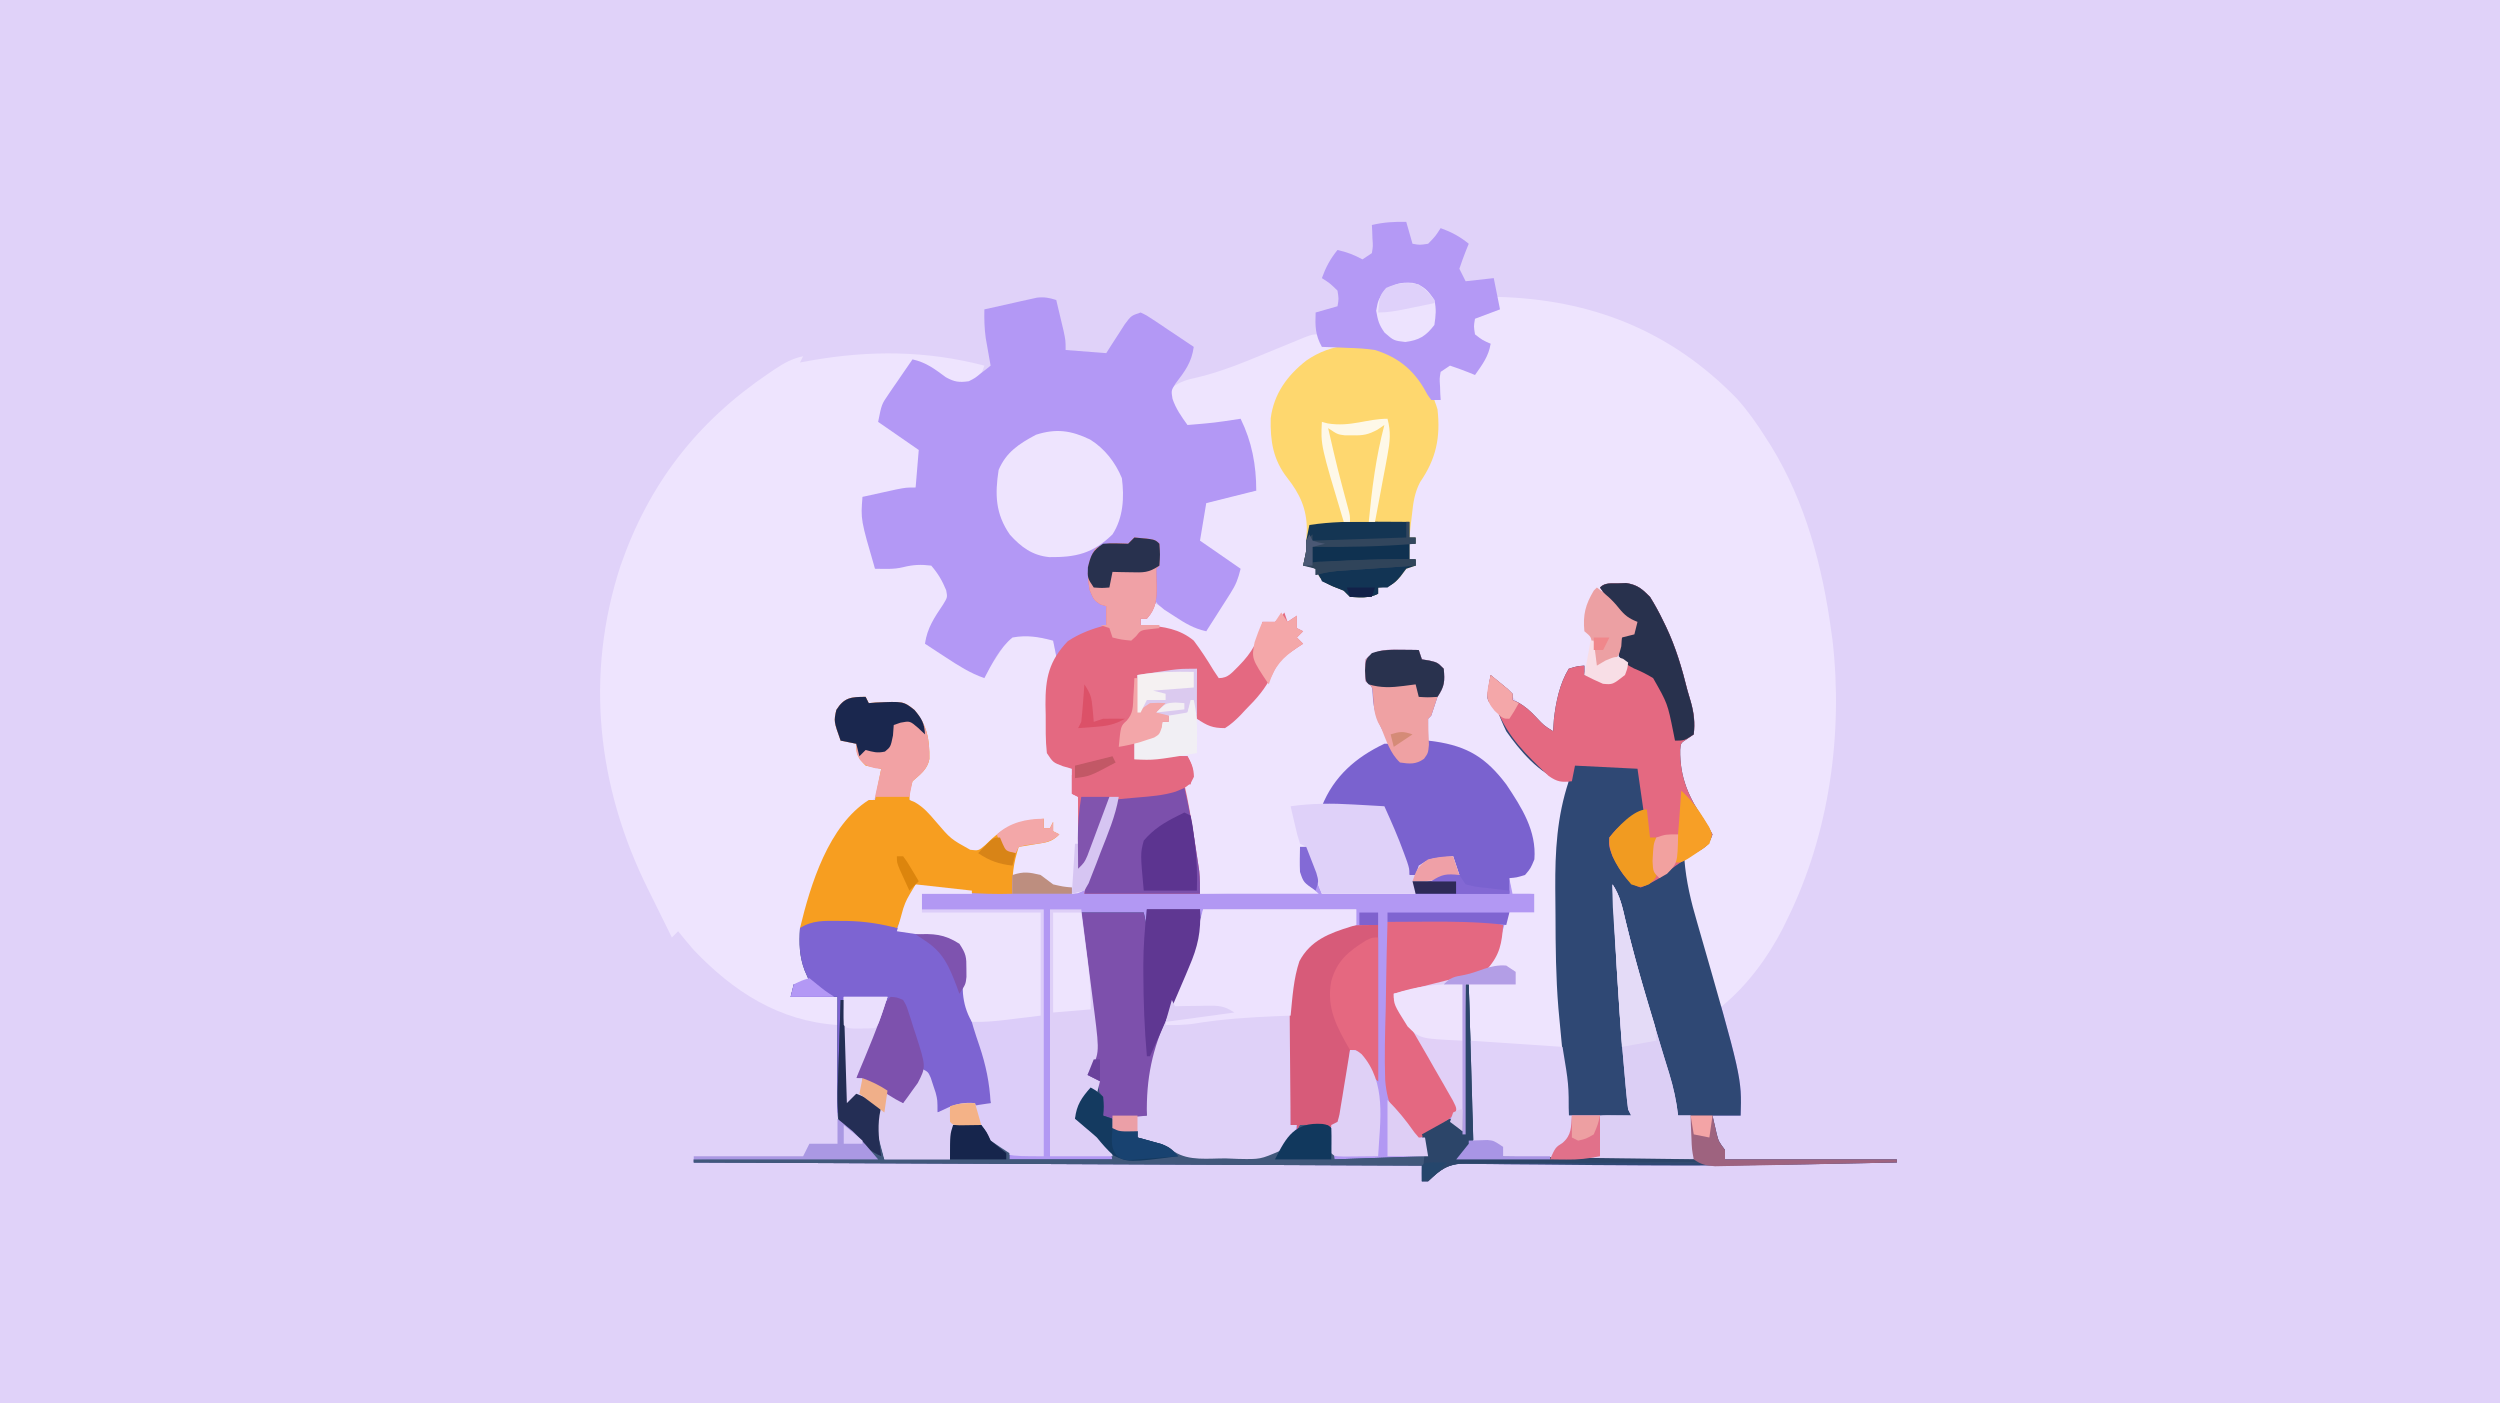 <?xml version="1.0" encoding="UTF-8"?>
<svg version="1.1" xmlns="http://www.w3.org/2000/svg" width="800" height="449">
<path d="M0 0 C264 0 528 0 800 0 C800 148.17 800 296.34 800 449 C536 449 272 449 0 449 C0 300.83 0 152.66 0 0 Z " fill="#E0D2F9" transform="translate(0,0)"/>
<path d="M0 0 C6.577 0.577 6.577 0.577 8 2 C8.125 5.5 8.125 5.5 8 9 C7.67 9.33 7.34 9.66 7 10 C7.006 11.75 7.055 13.501 7.125 15.25 C7.171 19.65 7.066 22.581 4 26 C3.34 26 2.68 26 2 26 C2 26.66 2 27.32 2 28 C2.557 28.026 3.114 28.052 3.688 28.078 C9.408 28.503 14.49 29.252 19 33 C21.314 36.076 23.354 39.216 25.336 42.516 C25.885 43.335 26.434 44.155 27 45 C30.102 45 31.244 43.17 33.438 41.062 C37.708 36.737 39.782 32.921 41 27 C42.32 27 43.64 27 45 27 C46.751 25.583 46.751 25.583 48 24 C48.33 24.99 48.66 25.98 49 27 C49.99 26.34 50.98 25.68 52 25 C52 26.333 52 27.667 52 29 C52.66 29.33 53.32 29.66 54 30 C53.34 30.66 52.68 31.32 52 32 C52.66 32.66 53.32 33.32 54 34 C53.469 34.34 52.938 34.681 52.391 35.031 C51.684 35.516 50.978 36.001 50.25 36.5 C49.554 36.964 48.858 37.428 48.141 37.906 C46.074 39.928 45.317 41.212 44.133 43.777 C42.004 48.314 39.153 51.547 35.625 55.062 C35.073 55.655 34.522 56.247 33.953 56.857 C32.365 58.459 30.917 59.812 29 61 C24.97 60.995 23.36 60.24 20 58 C19.779 55.211 19.719 52.653 19.812 49.875 C19.826 49.121 19.84 48.367 19.854 47.59 C19.889 45.726 19.943 43.863 20 42 C19.215 42.144 18.43 42.289 17.621 42.438 C12.004 43.43 6.705 44.259 1 44 C1.33 47.63 1.66 51.26 2 55 C2.99 54.34 3.98 53.68 5 53 C7.688 52.875 7.688 52.875 10 53 C9.01 53.99 8.02 54.98 7 56 C8.32 56.33 9.64 56.66 11 57 C11 57.66 11 58.32 11 59 C10.34 59 9.68 59 9 59 C8.918 59.619 8.835 60.237 8.75 60.875 C8 63 8 63 6.188 64.25 C4 65 4 65 0 65 C0 66.98 0 68.96 0 71 C0.949 70.835 1.897 70.67 2.875 70.5 C7.576 69.815 12.26 69.914 17 70 C18.946 73.475 19.076 75.125 18 79 C17.34 79 16.68 79 16 79 C16.402 80.856 16.402 80.856 16.812 82.75 C17.912 88.247 18.781 93.772 19.625 99.312 C19.76 100.184 19.895 101.056 20.034 101.954 C20.222 103.209 20.222 103.209 20.414 104.488 C20.527 105.236 20.64 105.984 20.756 106.755 C21.017 109.157 21 111.584 21 114 C33.21 113.67 45.42 113.34 58 113 C56.68 112.01 55.36 111.02 54 110 C52.717 106.15 52.934 103.053 53 99 C53.66 99 54.32 99 55 99 C55.837 101.123 56.67 103.249 57.5 105.375 C57.964 106.558 58.428 107.742 58.906 108.961 C60 112 60 112 60 114 C69.9 114 79.8 114 90 114 C89.67 112.68 89.34 111.36 89 110 C94.075 108.737 98.728 107.73 104 108 C103.34 106.02 102.68 104.04 102 102 C100.559 102.426 99.122 102.866 97.688 103.312 C96.887 103.556 96.086 103.8 95.262 104.051 C92.886 105.048 91.754 106.164 90 108 C89.34 108 88.68 108 88 108 C85.36 101.07 82.72 94.14 80 87 C73.4 86.67 66.8 86.34 60 86 C63.806 76.484 70.803 70.359 80 66 C80.66 66 81.32 66 82 66 C81.651 65.455 81.301 64.909 80.941 64.348 C77.976 59.433 76.431 55.609 76.238 49.848 C76.159 47.752 76.159 47.752 74 46 C73.75 42.5 73.75 42.5 74 39 C76.805 36.195 78.885 36.039 82.797 35.902 C83.771 35.914 84.746 35.926 85.75 35.938 C86.735 35.947 87.72 35.956 88.734 35.965 C89.856 35.982 89.856 35.982 91 36 C91.33 36.99 91.66 37.98 92 39 C93.176 39.186 93.176 39.186 94.375 39.375 C97 40 97 40 99 42 C99.345 46.053 99.302 47.548 97 51 C96.321 52.996 95.654 54.996 95 57 C94.67 57.33 94.34 57.66 94 58 C93.959 60.333 93.958 62.667 94 65 C94.701 65.086 95.403 65.173 96.125 65.262 C106.711 66.83 112.575 70.502 119.035 79.047 C123.938 86.416 128.735 93.864 128 103 C126.812 105.875 126.812 105.875 125 108 C122.312 108.812 122.312 108.812 120 109 C120.33 110.32 120.66 111.64 121 113 C123.31 113.33 125.62 113.66 128 114 C128 115.98 128 117.96 128 120 C125.36 120 122.72 120 120 120 C119.745 121.195 119.745 121.195 119.484 122.414 C116.881 133.795 116.881 133.795 113 138 C107.786 140.521 102.449 142.158 96.875 143.688 C95.697 144.025 95.697 144.025 94.496 144.369 C93.732 144.581 92.967 144.793 92.18 145.012 C91.496 145.202 90.813 145.392 90.109 145.589 C87.7 146.058 85.448 146.068 83 146 C83.316 146.552 83.633 147.105 83.959 147.674 C84.404 148.452 84.85 149.23 85.309 150.031 C85.805 150.898 86.301 151.764 86.812 152.656 C87.901 154.561 88.987 156.466 90.071 158.373 C92.633 162.878 95.208 167.37 97.871 171.816 C98.297 172.538 98.722 173.26 99.16 174.004 C99.955 175.351 100.763 176.692 101.584 178.023 C102.648 179.848 102.648 179.848 104 183 C103.227 185.434 103.227 185.434 102 187 C102.99 187.99 103.98 188.98 105 190 C105.495 166.735 105.495 166.735 106 143 C106.33 143 106.66 143 107 143 C107.244 150.35 107.457 157.7 107.647 165.052 C107.716 167.554 107.791 170.055 107.875 172.557 C107.993 176.148 108.085 179.74 108.172 183.332 C108.236 185.015 108.236 185.015 108.301 186.732 C108.321 187.773 108.341 188.814 108.362 189.886 C108.389 190.803 108.416 191.72 108.443 192.665 C108 195 108 195 104 198 C128.75 198.33 153.5 198.66 179 199 C178.67 194.38 178.34 189.76 178 185 C176.68 185 175.36 185 174 185 C169.01 169.993 164.941 154.77 160.921 139.482 C159.664 134.73 158.375 129.987 157.062 125.25 C156.863 124.524 156.664 123.798 156.459 123.051 C155.459 119.441 155.459 119.441 154 116 C154.387 122.291 154.777 128.582 155.172 134.872 C155.305 137.001 155.437 139.13 155.567 141.26 C156.465 155.869 157.614 170.428 159 185 C152.4 185 145.8 185 139 185 C138.589 180.842 138.18 176.683 137.773 172.524 C137.635 171.116 137.497 169.709 137.357 168.301 C136.886 163.535 136.435 158.769 136 154 C135.846 152.329 135.846 152.329 135.688 150.624 C134.874 140.746 134.78 130.875 134.76 120.969 C134.75 118.071 134.719 115.173 134.688 112.275 C134.621 100.422 135.22 89.339 139 78 C138.267 77.91 137.533 77.82 136.777 77.727 C129.725 75.882 123.109 67.891 119 62 C117.874 59.706 116.958 57.372 116 55 C115.422 54.526 114.845 54.051 114.25 53.562 C113 52 113 52 113.035 50.047 C113.287 48.021 113.638 46.009 114 44 C115.173 44.951 116.338 45.911 117.5 46.875 C118.15 47.409 118.799 47.942 119.469 48.492 C119.974 48.99 120.479 49.487 121 50 C121 50.66 121 51.32 121 52 C121.585 52.257 122.17 52.513 122.773 52.777 C125.192 54.106 126.732 55.565 128.625 57.562 C131.045 60.14 131.045 60.14 134 62 C134.083 60.742 134.165 59.484 134.25 58.188 C134.886 52.635 136.077 46.815 139 42 C141.641 41.188 141.641 41.188 144 41 C144 41.99 144 42.98 144 44 C144.577 44.144 145.155 44.289 145.75 44.438 C148 45 148 45 149.938 45.75 C152.984 46.119 154.554 44.698 157 43 C156.856 42.422 156.711 41.845 156.562 41.25 C156.377 40.508 156.191 39.765 156 39 C155.794 38.319 155.588 37.639 155.375 36.938 C155 35 155 35 156 32 C158.062 30.812 158.062 30.812 160 30 C160 29.01 160 28.02 160 27 C159.299 26.608 158.597 26.216 157.875 25.812 C153.88 23.294 151.657 19.843 149 16 C150.64 14.36 152.495 14.751 154.75 14.688 C155.611 14.65 156.472 14.613 157.359 14.574 C160.977 15.157 162.421 16.405 165 19 C166.519 21.462 167.82 23.784 169.062 26.375 C169.407 27.077 169.751 27.78 170.106 28.504 C173.259 35.147 175.231 41.864 177 49 C177.534 50.816 177.534 50.816 178.078 52.668 C179.095 56.344 179.438 59.207 179 63 C178.34 63.454 177.68 63.907 177 64.375 C174.82 65.783 174.82 65.783 174.664 67.93 C174.514 76.82 177.405 83.156 182.342 90.457 C183.299 91.927 184.158 93.461 185 95 C183.823 98.532 183.044 98.863 179.938 100.688 C179.204 101.124 178.471 101.561 177.715 102.012 C177.149 102.338 176.583 102.664 176 103 C176.57 110.097 178.109 116.497 180.125 123.312 C194.38 172.876 194.38 172.876 194 185 C191.03 185 188.06 185 185 185 C185.433 186.887 185.433 186.887 185.875 188.812 C186.037 189.52 186.2 190.228 186.367 190.957 C186.98 193.277 186.98 193.277 189 196 C189 196.99 189 197.98 189 199 C207.15 199 225.3 199 244 199 C244 199.33 244 199.66 244 200 C235.563 200.182 227.125 200.343 218.688 200.5 C217.375 200.525 216.062 200.551 214.71 200.577 C197.651 200.902 180.602 201.031 163.54 200.91 C160.69 200.891 157.84 200.874 154.991 200.858 C153.1 200.848 151.209 200.837 149.318 200.826 C147.919 200.818 147.919 200.818 146.492 200.81 C140.889 200.776 135.286 200.717 129.683 200.643 C126.155 200.602 122.628 200.581 119.1 200.565 C117.449 200.553 115.798 200.532 114.148 200.502 C111.876 200.461 109.605 200.451 107.332 200.448 C106.055 200.434 104.778 200.42 103.462 200.405 C98.921 201.185 97.343 202.909 94 206 C93.34 206 92.68 206 92 206 C92 204.35 92 202.7 92 201 C-23.335 200.505 -23.335 200.505 -141 200 C-141 199.67 -141 199.34 -141 199 C-112.29 198.505 -112.29 198.505 -83 198 C-85.97 195.03 -88.94 192.06 -92 189 C-92.66 190.32 -93.32 191.64 -94 193 C-94.921 187.547 -95.133 182.309 -95.098 176.785 C-95.096 175.929 -95.095 175.074 -95.093 174.192 C-95.088 171.482 -95.075 168.772 -95.062 166.062 C-95.057 164.215 -95.053 162.368 -95.049 160.521 C-95.038 156.014 -95.021 151.507 -95 147 C-99.95 147 -104.9 147 -110 147 C-109.67 145.68 -109.34 144.36 -109 143 C-107.35 142.67 -105.7 142.34 -104 142 C-104.495 140.907 -104.99 139.814 -105.5 138.688 C-109.865 126.583 -105.223 115.18 -100.109 104.064 C-96.426 96.48 -92.377 88.579 -85 84 C-84.34 84 -83.68 84 -83 84 C-82.34 80.7 -81.68 77.4 -81 74 C-82.65 73.67 -84.3 73.34 -86 73 C-88.446 70.469 -89 69.575 -89 66 C-90.65 65.67 -92.3 65.34 -94 65 C-96.182 58.818 -96.182 58.818 -95.375 55.188 C-93.783 52.655 -92.826 51.914 -90 51 C-88.68 51 -87.36 51 -86 51 C-85.67 51.66 -85.34 52.32 -85 53 C-84.276 52.942 -83.551 52.884 -82.805 52.824 C-73.917 52.409 -73.917 52.409 -70.438 55.125 C-66.328 59.973 -65.498 64.68 -65.602 70.898 C-66.235 74.241 -68.545 75.785 -71 78 C-71.88 81.182 -71.88 81.182 -72 84 C-71.433 84.228 -70.866 84.456 -70.281 84.691 C-67.388 86.351 -65.668 88.409 -63.5 90.938 C-58.782 96.46 -58.782 96.46 -52.539 99.926 C-49.885 100.254 -49.885 100.254 -47.711 98.418 C-46.94 97.682 -46.169 96.946 -45.375 96.188 C-40.19 91.713 -35.739 90.512 -29 90 C-29 90.99 -29 91.98 -29 93 C-28.34 93 -27.68 93 -27 93 C-26.67 92.34 -26.34 91.68 -26 91 C-26 91.99 -26 92.98 -26 94 C-25.34 94.33 -24.68 94.66 -24 95 C-26.525 97.525 -28.138 97.557 -31.625 98.125 C-32.628 98.293 -33.631 98.46 -34.664 98.633 C-35.435 98.754 -36.206 98.875 -37 99 C-37.66 101.97 -38.32 104.94 -39 108 C-37.969 107.752 -36.938 107.505 -35.875 107.25 C-31.085 106.941 -29.8 108.251 -26 111 C-22.77 111.791 -22.77 111.791 -20 112 C-20 112.66 -20 113.32 -20 114 C-16.729 113.302 -16.729 113.302 -15.558 110.133 C-15.054 108.873 -14.563 107.608 -14.082 106.34 C-13.82 105.675 -13.558 105.011 -13.288 104.326 C-12.452 102.201 -11.632 100.069 -10.812 97.938 C-10.249 96.496 -9.685 95.056 -9.119 93.615 C-7.734 90.081 -6.364 86.542 -5 83 C-8.132 83.666 -8.132 83.666 -9.167 86.133 C-9.528 87.049 -9.889 87.966 -10.262 88.91 C-10.658 89.9 -11.054 90.889 -11.463 91.908 C-11.867 92.949 -12.271 93.99 -12.688 95.062 C-13.103 96.107 -13.519 97.152 -13.947 98.229 C-14.975 100.815 -15.992 103.406 -17 106 C-17.33 106 -17.66 106 -18 106 C-18 98.41 -18 90.82 -18 83 C-18.66 82.67 -19.32 82.34 -20 82 C-20 79.36 -20 76.72 -20 74 C-20.949 73.732 -21.898 73.464 -22.875 73.188 C-26 72 -26 72 -28 69 C-28.469 64.953 -28.37 60.883 -28.375 56.812 C-28.399 55.701 -28.424 54.589 -28.449 53.443 C-28.479 44.975 -27.33 39.485 -21.312 33.188 C-17.368 30.582 -13.532 29.239 -9 28 C-9 26.02 -9 24.04 -9 22 C-9.928 21.722 -9.928 21.722 -10.875 21.438 C-13 20 -13 20 -14.312 16.812 C-15.228 11.738 -15.272 7.985 -12.438 3.562 C-8.883 1.284 -6.189 1.865 -2 2 C-1.34 1.34 -0.68 0.68 0 0 Z " fill="#B298F3" transform="translate(363,172)"/>
<path d="M0 0 C30.028 0.752 55.44 10.658 76.688 32.438 C80.234 36.368 83.179 40.528 86 45 C86.585 45.914 87.17 46.828 87.773 47.77 C98.808 65.766 104.18 86.257 107 107 C107.133 107.937 107.266 108.874 107.402 109.84 C110.858 139.806 106.349 171.914 93 199 C92.505 200.017 92.01 201.034 91.5 202.082 C86.741 211.329 80.112 220.379 72 227 C71.34 227 70.68 227 70 227 C69.671 225.525 69.671 225.525 69.336 224.02 C67.221 214.707 64.805 205.534 62.019 196.398 C60.387 190.906 59.478 185.712 59 180 C61.97 178.02 64.94 176.04 68 174 C66.01 169.025 63.561 165.205 60.559 160.816 C57.676 155.607 57.099 148.888 58 143 C60 141.375 60 141.375 62 140 C62.567 134.019 61.159 128.782 59.5 123.062 C59.236 122.147 58.972 121.231 58.7 120.288 C56.874 114.244 54.684 108.529 51.875 102.875 C51.551 102.219 51.227 101.563 50.893 100.887 C49.082 97.441 47.501 94.816 44 93 C41.411 92.64 41.411 92.64 38.75 92.812 C37.858 92.84 36.966 92.867 36.047 92.895 C35.034 92.947 35.034 92.947 34 93 C38.488 99.575 38.488 99.575 45 104 C44.67 105.32 44.34 106.64 44 108 C42.68 108.33 41.36 108.66 40 109 C39.833 111.917 39.833 111.917 40 115 C40.66 115.66 41.32 116.32 42 117 C41.938 118.938 41.938 118.938 41 121 C37.051 124.096 37.051 124.096 33.938 123.812 C31.905 122.96 29.943 122.041 28 121 C28 120.01 28 119.02 28 118 C26.047 118.114 26.047 118.114 24 119 C22.698 121.226 22.698 121.226 21.875 124 C21.548 124.986 21.22 125.972 20.883 126.988 C19.716 130.968 18.8 134.931 18 139 C14.933 137.638 12.882 136.103 10.562 133.688 C9.66 132.759 9.66 132.759 8.738 131.812 C8.165 131.214 7.591 130.616 7 130 C4.373 127.314 2.126 125.084 -1 123 C-1.954 125.706 -1.954 125.706 -2 129 C0.281 132.12 0.281 132.12 3 135 C3.285 135.77 3.57 136.539 3.863 137.332 C5.315 140.739 7.36 142.916 9.875 145.625 C10.739 146.566 11.602 147.507 12.492 148.477 C15.807 151.812 18.299 154.161 23 155 C22.867 155.713 22.734 156.426 22.598 157.16 C22.421 158.118 22.244 159.076 22.062 160.062 C21.888 161.002 21.714 161.942 21.535 162.91 C20.402 169.452 19.842 175.699 19.832 182.324 C19.828 183.216 19.824 184.108 19.82 185.027 C19.81 187.914 19.81 190.801 19.812 193.688 C19.812 195.16 19.812 195.16 19.811 196.662 C19.82 213.955 19.876 231.482 22.566 248.605 C23.132 253.037 23 257.533 23 262 C29.6 262 36.2 262 43 262 C42.67 261.34 42.34 260.68 42 260 C41.728 257.906 41.51 255.806 41.316 253.703 C41.257 253.054 41.197 252.404 41.135 251.735 C40.939 249.574 40.75 247.412 40.562 245.25 C40.465 244.142 40.465 244.142 40.365 243.011 C38.758 224.702 37.847 206.357 37 188 C39.469 191.703 40.193 195.419 41.188 199.688 C43.079 207.519 45.166 215.27 47.438 223 C47.732 224.002 48.026 225.004 48.329 226.036 C49.778 230.939 51.251 235.834 52.746 240.723 C53.158 242.075 53.158 242.075 53.578 243.455 C54.092 245.136 54.61 246.816 55.135 248.494 C56.514 253.002 57.465 257.314 58 262 C59.32 262 60.64 262 62 262 C64.092 266.185 63 271.321 63 276 C37.92 276 12.84 276 -13 276 C-11.68 274.35 -10.36 272.7 -9 271 C-10.813 268.281 -12.665 266.257 -15 264 C-14.61 263.464 -14.22 262.928 -13.818 262.376 C-12.688 259.918 -12.688 259.918 -14.071 257.194 C-14.678 256.135 -15.285 255.076 -15.91 253.984 C-16.234 253.41 -16.558 252.835 -16.892 252.243 C-17.934 250.403 -18.998 248.577 -20.062 246.75 C-20.753 245.536 -21.443 244.321 -22.131 243.105 C-24.982 238.092 -27.887 233.124 -30.996 228.266 C-33 225 -33 225 -33 223 C-32.208 222.814 -31.417 222.628 -30.601 222.437 C-27 221.58 -23.407 220.697 -19.812 219.812 C-18.567 219.521 -17.321 219.229 -16.037 218.928 C-14.234 218.478 -14.234 218.478 -12.395 218.02 C-11.29 217.752 -10.185 217.485 -9.046 217.21 C-4.335 215.339 -1.687 212.573 0.328 207.957 C0.632 206.919 0.937 205.882 1.25 204.812 C2.997 199.006 2.997 199.006 4 197 C6.64 197 9.28 197 12 197 C12 195.02 12 193.04 12 191 C9.69 191 7.38 191 5 191 C4.505 188.525 4.505 188.525 4 186 C4.969 185.567 5.939 185.134 6.938 184.688 C10.277 183.299 10.277 183.299 11 180 C11.828 169.2 4.77 158.948 -2.043 150.988 C-7.644 145.297 -14.386 143.818 -22 142 C-22.625 138.625 -22.625 138.625 -23 135 C-22.34 134.34 -21.68 133.68 -21 133 C-20.296 131.013 -19.629 129.012 -19 127 C-18.67 126.34 -18.34 125.68 -18 125 C-17.96 123 -17.957 121 -18 119 C-18.969 118.546 -19.939 118.093 -20.938 117.625 C-24 116 -24 116 -25 114 C-26.729 113.946 -28.458 113.907 -30.188 113.875 C-31.15 113.852 -32.113 113.829 -33.105 113.805 C-36.128 114.009 -38.268 114.731 -41 116 C-41.167 119.417 -41.167 119.417 -41 123 C-40.34 123.66 -39.68 124.32 -39 125 C-38.408 128.007 -38.045 131.015 -37.66 134.055 C-36.968 137.144 -35.979 138.595 -34 141 C-34 141.66 -34 142.32 -34 143 C-35.818 144.104 -37.682 145.133 -39.562 146.125 C-47.334 150.524 -51.45 155.416 -56 163 C-49.4 163 -42.8 163 -36 163 C-31.446 173.246 -31.446 173.246 -29.75 177.938 C-29.415 178.854 -29.08 179.771 -28.734 180.715 C-28 183 -28 183 -28 185 C-27.34 185 -26.68 185 -26 185 C-25.67 184.01 -25.34 183.02 -25 182 C-22.099 180.066 -21.103 179.699 -17.812 179.375 C-16.554 179.251 -15.296 179.127 -14 179 C-13.34 180.98 -12.68 182.96 -12 185 C-16.62 185.99 -21.24 186.98 -26 188 C-26 188.99 -26 189.98 -26 191 C-35.9 191 -45.8 191 -56 191 C-61 179 -61 179 -61 176 C-61.66 176 -62.32 176 -63 176 C-62.77 177.753 -62.515 179.502 -62.25 181.25 C-62.111 182.225 -61.972 183.199 -61.828 184.203 C-61.076 187.56 -61.076 187.56 -57 191 C-69.54 191 -82.08 191 -95 191 C-98.451 172.595 -98.451 172.595 -99.188 164.5 C-99.269 163.666 -99.351 162.832 -99.436 161.973 C-99.63 159.982 -99.816 157.991 -100 156 C-99.34 155.67 -98.68 155.34 -98 155 C-98.33 152.36 -98.66 149.72 -99 147 C-104.61 147.33 -110.22 147.66 -116 148 C-116 146.02 -116 144.04 -116 142 C-115.151 141.727 -115.151 141.727 -114.285 141.449 C-113.185 141.072 -113.185 141.072 -112.062 140.688 C-111.332 140.444 -110.601 140.2 -109.848 139.949 C-107.641 139.088 -107.641 139.088 -107 136 C-106.34 136 -105.68 136 -105 136 C-105 135.34 -105 134.68 -105 134 C-106.65 134 -108.3 134 -110 134 C-109.01 133.01 -108.02 132.02 -107 131 C-111.13 131.567 -111.13 131.567 -115 133 C-115 129.04 -115 125.08 -115 121 C-112.771 120.662 -110.542 120.33 -108.312 120 C-107.071 119.814 -105.83 119.629 -104.551 119.438 C-101 119 -101 119 -96 119 C-96 124.28 -96 129.56 -96 135 C-90.84 137.285 -90.84 137.285 -86 136 C-83.788 134.179 -81.857 132.416 -79.875 130.375 C-79.088 129.611 -79.088 129.611 -78.285 128.832 C-75.639 126.159 -73.767 123.839 -72.395 120.316 C-70.93 116.832 -69.89 115.631 -66.812 113.562 C-65.739 112.822 -65.739 112.822 -64.645 112.066 C-64.102 111.714 -63.559 111.363 -63 111 C-63.99 110.01 -63.99 110.01 -65 109 C-64.67 108.34 -64.34 107.68 -64 107 C-64.99 106.505 -64.99 106.505 -66 106 C-65.01 104.515 -65.01 104.515 -64 103 C-65.98 103.99 -65.98 103.99 -68 105 C-68.33 104.01 -68.66 103.02 -69 102 C-70.32 103.65 -71.64 105.3 -73 107 C-73 106.01 -73 105.02 -73 104 C-73.66 104 -74.32 104 -75 104 C-75.103 105.258 -75.206 106.516 -75.312 107.812 C-76.793 114.908 -82.82 119.366 -88 124 C-90.414 121.084 -92.473 118.273 -94.25 114.938 C-97.503 109.672 -101.683 107.896 -107.516 106.32 C-109.671 105.825 -111.822 105.383 -114 105 C-114 104.34 -114 103.68 -114 103 C-112.515 102.01 -112.515 102.01 -111 101 C-110.67 100.01 -110.34 99.02 -110 98 C-106.426 99.307 -103.49 100.884 -100.375 103.062 C-97.828 104.84 -95.968 106.011 -93 107 C-92.755 106.301 -92.51 105.603 -92.258 104.883 C-90.321 100.444 -87.451 96.697 -84.68 92.742 C-82.739 90.11 -82.739 90.11 -83 87 C-85.656 84.953 -85.656 84.953 -88.938 83 C-94.892 79.323 -94.892 79.323 -96 76 C-95.66 73.52 -95.66 73.52 -95.062 70.812 C-94.868 69.911 -94.673 69.01 -94.473 68.082 C-94.317 67.395 -94.161 66.708 -94 66 C-88.465 63.906 -82.812 62.972 -77 62 C-77.612 58.706 -78.242 55.415 -78.875 52.125 C-79.049 51.188 -79.223 50.251 -79.402 49.285 C-79.576 48.389 -79.75 47.493 -79.93 46.57 C-80.087 45.743 -80.244 44.915 -80.406 44.063 C-80.877 41.8 -80.877 41.8 -83 40 C-85.519 40.204 -85.519 40.204 -88.312 40.875 C-95.566 42.439 -95.566 42.439 -99 42 C-101.623 39.751 -103.398 37.05 -105 34 C-105.062 31.125 -105.062 31.125 -104 29 C-100.991 26.994 -99.26 26.5 -95.789 25.762 C-87.997 23.897 -80.752 20.871 -73.375 17.812 C-71.337 16.974 -69.299 16.138 -67.259 15.305 C-65.434 14.56 -63.612 13.807 -61.791 13.054 C-59 12 -59 12 -57 12 C-56.505 13.485 -56.505 13.485 -56 15 C-53.36 15 -50.72 15 -48 15 C-50.103 16.071 -52.207 17.091 -54.367 18.043 C-61.828 21.448 -65.805 25.196 -69.875 32.25 C-72.279 40.262 -71.746 48.479 -68 56 C-66.533 58.129 -64.972 60.144 -63.363 62.168 C-59.664 67.139 -59.806 72.089 -60 78 C-60 78.99 -60 79.98 -60 81 C-60.311 82.671 -60.641 84.339 -61 86 C-60.01 86.33 -59.02 86.66 -58 87 C-57.216 87.804 -56.432 88.609 -55.625 89.438 C-53.057 91.944 -51.341 92.886 -48 94 C-47.67 94.33 -47.34 94.66 -47 95 C-45.481 95.072 -43.958 95.084 -42.438 95.062 C-41.611 95.053 -40.785 95.044 -39.934 95.035 C-39.296 95.024 -38.657 95.012 -38 95 C-38 94.34 -38 93.68 -38 93 C-37.072 92.588 -36.144 92.175 -35.188 91.75 C-32.05 90.028 -31.028 88.801 -29 86 C-28.01 86 -27.02 86 -26 86 C-26 85.34 -26 84.68 -26 84 C-26.66 84 -27.32 84 -28 84 C-28 82.35 -28 80.7 -28 79 C-27.34 79 -26.68 79 -26 79 C-26 78.34 -26 77.68 -26 77 C-26.66 77 -27.32 77 -28 77 C-28.331 70.213 -28.247 65.145 -25 59 C-24.289 57.585 -23.58 56.168 -22.875 54.75 C-22.542 54.105 -22.21 53.461 -21.867 52.797 C-19.848 48.614 -19.882 44.846 -19.938 40.312 C-19.942 39.611 -19.947 38.909 -19.951 38.186 C-19.963 36.457 -19.981 34.728 -20 33 C-19.34 33 -18.68 33 -18 33 C-18.495 28.545 -18.495 28.545 -19 24 C-17.35 23.01 -15.7 22.02 -14 21 C-13.216 21.495 -12.432 21.99 -11.625 22.5 C-9.214 24.165 -9.214 24.165 -7 24 C-5.35 21.03 -3.7 18.06 -2 15 C-2.804 14.691 -3.609 14.381 -4.438 14.062 C-7 13 -7 13 -8 12 C-8.25 9.562 -8.25 9.562 -8 7 C-5.082 5.055 -3.375 4.547 0 4 C0 2.68 0 1.36 0 0 Z " fill="#EEE4FE" transform="translate(479,95)"/>
<path d="M0 0 C-1.152 3.456 -1.911 4.198 -5 6 C-8.271 6.424 -9.706 6.175 -12.57 4.469 C-13.835 3.494 -13.835 3.494 -15.125 2.5 C-18.651 -0.397 -18.651 -0.397 -23 -1 C-24.348 0.442 -24.348 0.442 -25.48 2.395 C-25.922 3.103 -26.363 3.811 -26.818 4.541 C-27.496 5.665 -27.496 5.665 -28.188 6.812 C-28.651 7.55 -29.114 8.288 -29.592 9.049 C-32.291 13.206 -32.291 13.206 -33 18 C-30.344 20.047 -30.344 20.047 -27.062 22 C-21.108 25.677 -21.108 25.677 -20 29 C-20.34 31.48 -20.34 31.48 -20.938 34.188 C-21.132 35.089 -21.327 35.99 -21.527 36.918 C-21.683 37.605 -21.839 38.292 -22 39 C-23.894 39.507 -25.79 40.006 -27.688 40.5 C-28.743 40.778 -29.799 41.057 -30.887 41.344 C-33.711 41.939 -36.128 42.128 -39 42 C-38.795 43.158 -38.59 44.315 -38.379 45.508 C-38.107 47.047 -37.835 48.586 -37.562 50.125 C-37.36 51.266 -37.36 51.266 -37.154 52.43 C-36.414 56.616 -35.69 60.805 -35 65 C-34.287 64.856 -33.574 64.711 -32.84 64.562 C-20.866 62.242 -20.866 62.242 -17 63 C-14.398 65.341 -12.393 67.781 -11 71 C-11.249 74.958 -12.708 77.394 -15 80.562 C-17.032 83.381 -18.376 85.562 -19 89 C-18.303 89.245 -17.605 89.49 -16.887 89.742 C-13.554 91.194 -10.799 93.055 -7.812 95.125 C-4.216 97.967 -4.216 97.967 0 99 C1.423 97.07 2.766 95.08 4.062 93.062 C7.954 87.046 7.954 87.046 9 86 C10.926 86.086 10.926 86.086 13.312 86.375 C14.092 86.465 14.872 86.555 15.676 86.648 C17.834 86.975 19.894 87.431 22 88 C23.252 93.384 23.252 93.384 22.042 96.341 C20.13 101.22 20.673 106.446 20.688 111.625 C20.671 112.77 20.655 113.914 20.639 115.094 C20.638 116.737 20.638 116.737 20.637 118.414 C20.634 119.414 20.631 120.414 20.628 121.444 C21.058 124.395 21.661 125.225 24 127 C26.1 128.176 26.1 128.176 28 129 C28 131.64 28 134.28 28 137 C28.99 137.33 29.98 137.66 31 138 C31 144.93 31 151.86 31 159 C31.531 157.568 32.062 156.136 32.609 154.66 C33.322 152.794 34.036 150.928 34.75 149.062 C35.098 148.117 35.446 147.171 35.805 146.197 C36.153 145.298 36.501 144.399 36.859 143.473 C37.174 142.64 37.488 141.807 37.812 140.949 C39 139 39 139 41.134 138.22 C42.058 138.111 42.058 138.111 43 138 C41.93 144.226 39.49 149.894 37.188 155.75 C36.749 156.911 36.31 158.073 35.857 159.27 C35.424 160.372 34.99 161.474 34.543 162.609 C34.151 163.62 33.76 164.63 33.356 165.671 C32 168 32 168 29.841 168.837 C29.234 168.891 28.626 168.945 28 169 C28 168.34 28 167.68 28 167 C27.134 167.083 26.267 167.165 25.375 167.25 C22 167 22 167 19.062 165 C15.413 162.616 13.273 162.658 9 163 C7.875 159.625 8.135 157.831 9.566 154.586 C12.604 151.226 17.71 151.357 22 151 C22 150.34 22 149.68 22 149 C21.01 148.67 20.02 148.34 19 148 C19 147.01 19 146.02 19 145 C12.405 146.204 7.81 147.806 2.75 152.312 C-1.584 155.985 -1.584 155.985 -5.5 156.125 C-10.942 153.636 -14.997 148.292 -19 144 C-20.369 142.695 -20.369 142.695 -21.766 141.363 C-24 139 -24 139 -24.625 136 C-24 133 -24 133 -21.5 130.688 C-18.821 127.808 -18.6 127.329 -18.5 123.625 C-18.808 118.498 -19.931 113.99 -23.75 110.316 C-26.601 108.648 -28.472 108.695 -31.75 108.812 C-32.735 108.84 -33.72 108.867 -34.734 108.895 C-35.856 108.947 -35.856 108.947 -37 109 C-37.33 108.01 -37.66 107.02 -38 106 C-40.829 106.735 -43.447 107.56 -46 109 C-47.336 112.415 -47.176 114.28 -46.312 117.812 C-45.879 118.534 -45.446 119.256 -45 120 C-44.381 120.124 -43.763 120.248 -43.125 120.375 C-41 121 -41 121 -39.992 122.57 C-39.501 123.526 -39.501 123.526 -39 124.5 C-37.575 127.426 -37.575 127.426 -34.75 128.938 C-34.172 128.958 -33.595 128.979 -33 129 C-33.368 136.246 -33.368 136.246 -36.25 139.688 C-37.157 140.451 -38.065 141.214 -39 142 C-47.112 149.28 -51.169 159.001 -55 169 C-55.483 170.176 -55.483 170.176 -55.977 171.375 C-59.26 179.966 -58.621 188.318 -56 197 C-57.65 197.33 -59.3 197.66 -61 198 C-61.33 199.32 -61.66 200.64 -62 202 C-57.05 202 -52.1 202 -47 202 C-47 204.97 -47 207.94 -47 211 C-65.75 209.75 -80.322 200.29 -93 187 C-94.715 185.034 -96.361 183.031 -98 181 C-98.99 181.99 -98.99 181.99 -100 183 C-101.915 179.151 -103.816 175.295 -105.707 171.434 C-106.348 170.128 -106.993 168.824 -107.641 167.522 C-123.886 134.868 -127.884 99.03 -116.438 64.055 C-107.341 37.815 -92.057 18.083 -69.062 2.5 C-68.423 2.066 -67.784 1.632 -67.126 1.185 C-64.104 -0.812 -61.538 -2.257 -58 -3 C-58.33 -2.34 -58.66 -1.68 -59 -1 C-57.814 -1.217 -56.628 -1.433 -55.406 -1.656 C-36.632 -4.948 -18.557 -4.838 0 0 Z " fill="#EEE4FE" transform="translate(315,117)"/>
<path d="M0 0 C0.861 -0.037 1.722 -0.075 2.609 -0.113 C6.227 0.47 7.671 1.717 10.25 4.312 C11.769 6.774 13.07 9.097 14.312 11.688 C14.657 12.39 15.001 13.092 15.356 13.816 C18.509 20.46 20.481 27.176 22.25 34.312 C22.784 36.128 22.784 36.128 23.328 37.98 C24.345 41.657 24.688 44.519 24.25 48.312 C23.59 48.766 22.93 49.22 22.25 49.688 C20.07 51.095 20.07 51.095 19.914 53.242 C19.764 62.133 22.655 68.469 27.592 75.77 C28.549 77.24 29.408 78.773 30.25 80.312 C29.073 83.845 28.294 84.176 25.188 86 C24.454 86.437 23.721 86.874 22.965 87.324 C22.399 87.65 21.833 87.976 21.25 88.312 C21.82 95.41 23.359 101.81 25.375 108.625 C39.63 158.188 39.63 158.188 39.25 170.312 C36.28 170.312 33.31 170.312 30.25 170.312 C30.683 172.2 30.683 172.2 31.125 174.125 C31.287 174.833 31.45 175.54 31.617 176.27 C32.23 178.59 32.23 178.59 34.25 181.312 C34.25 182.303 34.25 183.292 34.25 184.312 C52.4 184.312 70.55 184.312 89.25 184.312 C89.25 184.643 89.25 184.972 89.25 185.312 C80.813 185.495 72.375 185.656 63.938 185.812 C62.625 185.838 61.312 185.863 59.96 185.889 C42.901 186.214 25.852 186.344 8.79 186.223 C5.94 186.203 3.09 186.187 0.241 186.171 C-1.65 186.16 -3.541 186.149 -5.432 186.139 C-6.831 186.131 -6.831 186.131 -8.258 186.123 C-13.861 186.088 -19.464 186.03 -25.067 185.956 C-28.595 185.914 -32.122 185.893 -35.65 185.878 C-37.301 185.866 -38.952 185.845 -40.602 185.814 C-42.874 185.773 -45.145 185.763 -47.418 185.761 C-48.695 185.747 -49.972 185.733 -51.288 185.718 C-55.829 186.498 -57.407 188.222 -60.75 191.312 C-61.41 191.312 -62.07 191.312 -62.75 191.312 C-62.75 189.662 -62.75 188.012 -62.75 186.312 C-178.085 185.817 -178.085 185.817 -295.75 185.312 C-295.75 184.982 -295.75 184.653 -295.75 184.312 C-267.04 183.817 -267.04 183.817 -237.75 183.312 C-240.72 180.343 -243.69 177.373 -246.75 174.312 C-247.41 175.632 -248.07 176.952 -248.75 178.312 C-249.671 172.859 -249.883 167.622 -249.848 162.098 C-249.846 161.242 -249.845 160.386 -249.843 159.505 C-249.838 156.795 -249.825 154.085 -249.812 151.375 C-249.807 149.528 -249.803 147.681 -249.799 145.834 C-249.788 141.327 -249.771 136.82 -249.75 132.312 C-254.7 132.312 -259.65 132.312 -264.75 132.312 C-264.42 130.993 -264.09 129.673 -263.75 128.312 C-261.275 127.817 -261.275 127.817 -258.75 127.312 C-259.245 126.178 -259.74 125.044 -260.25 123.875 C-261.996 119.292 -262.053 115.161 -261.75 110.312 C-257.882 107.737 -253.789 107.969 -249.312 108 C-248.108 108.004 -248.108 108.004 -246.878 108.008 C-240.962 108.111 -235.575 108.965 -229.855 110.531 C-225.495 111.628 -221.094 112.056 -216.625 112.492 C-212.763 113.594 -211.145 115.113 -208.75 118.312 C-208.508 121.273 -208.508 121.273 -208.875 124.688 C-209.214 133.105 -207.029 140.092 -204.327 148.015 C-202.263 154.15 -201.087 159.842 -200.75 166.312 C-201.642 166.445 -202.534 166.578 -203.453 166.715 C-205.209 166.98 -205.209 166.98 -207 167.25 C-208.16 167.424 -209.32 167.598 -210.516 167.777 C-213.898 168.292 -213.898 168.292 -217.75 169.312 C-219.07 165.023 -220.39 160.732 -221.75 156.312 C-224.06 159.613 -226.37 162.912 -228.75 166.312 C-232.221 164.577 -234.925 162.765 -237.969 160.434 C-239.887 159.226 -241.537 158.744 -243.75 158.312 C-241.452 149.207 -237.61 140.836 -233.75 132.312 C-238.37 132.312 -242.99 132.312 -247.75 132.312 C-247.42 143.532 -247.09 154.752 -246.75 166.312 C-245.76 165.322 -244.77 164.333 -243.75 163.312 C-240.778 164.437 -238.416 165.535 -235.75 167.312 C-235.956 168.261 -236.162 169.21 -236.375 170.188 C-237.039 175.328 -237.039 175.328 -234.75 184.312 C-227.82 184.312 -220.89 184.312 -213.75 184.312 C-213.75 181.673 -213.75 179.032 -213.75 176.312 C-213.42 175.322 -213.09 174.333 -212.75 173.312 C-209.701 173.025 -206.789 172.871 -203.75 173.312 C-202.062 175.562 -202.062 175.562 -200.75 178.312 C-198.768 179.673 -196.77 181.01 -194.75 182.312 C-194.75 182.972 -194.75 183.632 -194.75 184.312 C-183.86 184.312 -172.97 184.312 -161.75 184.312 C-162.823 180.02 -163.389 179.378 -166.625 176.688 C-167.324 176.097 -168.022 175.507 -168.742 174.898 C-170.867 173.177 -170.867 173.177 -173.75 171.312 C-173.336 166.48 -171.286 164.486 -167.75 161.312 C-167.42 161.643 -167.09 161.972 -166.75 162.312 C-167.098 160.337 -167.098 160.337 -167.75 158.312 C-168.41 157.982 -169.07 157.653 -169.75 157.312 C-169.414 156.446 -169.079 155.58 -168.733 154.688 C-167.713 151.186 -167.664 148.91 -168.027 145.309 C-168.191 143.607 -168.191 143.607 -168.359 141.871 C-168.488 140.696 -168.617 139.522 -168.75 138.312 C-168.873 137.163 -168.995 136.013 -169.122 134.829 C-169.635 130.151 -170.183 125.477 -170.732 120.803 C-170.863 119.663 -170.994 118.522 -171.129 117.348 C-171.248 116.331 -171.368 115.314 -171.49 114.266 C-171.752 111.292 -171.75 108.298 -171.75 105.312 C-165.15 105.312 -158.55 105.312 -151.75 105.312 C-151.42 106.963 -151.09 108.612 -150.75 110.312 C-150.75 108.332 -150.75 106.353 -150.75 104.312 C-145.14 104.312 -139.53 104.312 -133.75 104.312 C-133.355 111.387 -134.443 116.233 -137.25 122.688 C-137.606 123.55 -137.962 124.413 -138.328 125.302 C-140.132 129.65 -142.029 133.942 -144.027 138.203 C-149.053 149.109 -150.98 158.289 -150.75 170.312 C-154.38 170.312 -158.01 170.312 -161.75 170.312 C-161.75 171.632 -161.75 172.952 -161.75 174.312 C-159.11 174.643 -156.47 174.972 -153.75 175.312 C-153.75 175.972 -153.75 176.632 -153.75 177.312 C-153.075 177.494 -152.399 177.676 -151.703 177.863 C-150.811 178.115 -149.919 178.366 -149 178.625 C-148.118 178.869 -147.237 179.112 -146.328 179.363 C-143.75 180.312 -143.75 180.312 -141.992 181.836 C-137.295 184.929 -130.95 183.955 -125.5 184 C-124.202 184.053 -122.904 184.107 -121.566 184.162 C-114.451 184.309 -114.451 184.309 -108.08 181.553 C-105.495 179.005 -103.376 176.565 -101.75 173.312 C-100.271 173.286 -98.792 173.266 -97.312 173.25 C-96.489 173.238 -95.665 173.227 -94.816 173.215 C-92.75 173.312 -92.75 173.312 -91.75 174.312 C-91.42 177.613 -91.09 180.912 -90.75 184.312 C-81.18 183.982 -71.61 183.653 -61.75 183.312 C-62.08 181.002 -62.41 178.692 -62.75 176.312 C-59.78 174.662 -56.81 173.012 -53.75 171.312 C-52.43 172.632 -51.11 173.952 -49.75 175.312 C-49.255 152.048 -49.255 152.048 -48.75 128.312 C-48.42 128.312 -48.09 128.312 -47.75 128.312 C-47.506 135.662 -47.293 143.013 -47.103 150.365 C-47.034 152.866 -46.959 155.368 -46.875 157.869 C-46.757 161.461 -46.665 165.052 -46.578 168.645 C-46.514 170.327 -46.514 170.327 -46.449 172.044 C-46.429 173.085 -46.409 174.126 -46.388 175.198 C-46.361 176.116 -46.334 177.033 -46.307 177.978 C-46.75 180.312 -46.75 180.312 -50.75 183.312 C-26 183.643 -1.25 183.972 24.25 184.312 C23.92 179.692 23.59 175.072 23.25 170.312 C21.93 170.312 20.61 170.312 19.25 170.312 C14.26 155.305 10.191 140.083 6.171 124.794 C4.914 120.042 3.625 115.3 2.312 110.562 C2.113 109.837 1.914 109.111 1.709 108.363 C0.709 104.753 0.709 104.753 -0.75 101.312 C-0.363 107.603 0.027 113.894 0.422 120.185 C0.555 122.314 0.687 124.443 0.817 126.572 C1.715 141.182 2.864 155.74 4.25 170.312 C-2.35 170.312 -8.95 170.312 -15.75 170.312 C-16.161 166.154 -16.57 161.996 -16.977 157.837 C-17.115 156.429 -17.253 155.021 -17.393 153.613 C-17.864 148.848 -18.315 144.081 -18.75 139.312 C-18.904 137.641 -18.904 137.641 -19.062 135.936 C-19.876 126.058 -19.97 116.187 -19.99 106.281 C-20 103.383 -20.031 100.486 -20.062 97.588 C-20.129 85.734 -19.53 74.651 -15.75 63.312 C-16.483 63.222 -17.217 63.132 -17.973 63.039 C-25.025 61.194 -31.641 53.203 -35.75 47.312 C-36.876 45.019 -37.792 42.685 -38.75 40.312 C-39.328 39.838 -39.905 39.364 -40.5 38.875 C-41.75 37.312 -41.75 37.312 -41.715 35.359 C-41.463 33.334 -41.112 31.321 -40.75 29.312 C-39.577 30.264 -38.412 31.224 -37.25 32.188 C-36.6 32.721 -35.951 33.255 -35.281 33.805 C-34.776 34.302 -34.271 34.8 -33.75 35.312 C-33.75 35.972 -33.75 36.633 -33.75 37.312 C-33.165 37.569 -32.58 37.826 -31.977 38.09 C-29.558 39.418 -28.018 40.878 -26.125 42.875 C-23.705 45.453 -23.705 45.453 -20.75 47.312 C-20.668 46.054 -20.585 44.796 -20.5 43.5 C-19.864 37.947 -18.673 32.127 -15.75 27.312 C-13.109 26.5 -13.109 26.5 -10.75 26.312 C-10.75 27.302 -10.75 28.293 -10.75 29.312 C-9.884 29.529 -9.884 29.529 -9 29.75 C-6.75 30.312 -6.75 30.312 -4.812 31.062 C-1.766 31.432 -0.196 30.011 2.25 28.312 C2.106 27.735 1.961 27.157 1.812 26.562 C1.627 25.82 1.441 25.078 1.25 24.312 C1.044 23.632 0.838 22.951 0.625 22.25 C0.25 20.312 0.25 20.312 1.25 17.312 C3.312 16.125 3.312 16.125 5.25 15.312 C5.25 14.322 5.25 13.332 5.25 12.312 C4.549 11.921 3.848 11.529 3.125 11.125 C-0.87 8.607 -3.093 5.156 -5.75 1.312 C-4.11 -0.328 -2.255 0.063 0 0 Z " fill="#2F4874" transform="translate(517.75,186.688)"/>
<path d="M0 0 C0.504 2.103 1.003 4.208 1.5 6.312 C1.778 7.484 2.057 8.656 2.344 9.863 C3 13 3 13 3 16 C7.29 16.33 11.58 16.66 16 17 C16.814 15.718 16.814 15.718 17.645 14.41 C18.36 13.305 19.075 12.201 19.812 11.062 C20.52 9.96 21.228 8.858 21.957 7.723 C24 5 24 5 27 4 C28.901 4.896 28.901 4.896 31.012 6.309 C32.148 7.058 32.148 7.058 33.307 7.822 C34.092 8.355 34.878 8.888 35.688 9.438 C36.485 9.967 37.282 10.496 38.104 11.041 C40.075 12.352 42.04 13.671 44 15 C43.315 19.988 41.178 22.795 38.18 26.719 C36.771 28.955 36.771 28.955 37.191 31.574 C38.264 34.791 40.027 37.263 42 40 C50.537 39.294 50.537 39.294 59 38 C62.606 45.376 64 52.8 64 61 C58.72 62.32 53.44 63.64 48 65 C47.34 68.96 46.68 72.92 46 77 C50.29 79.97 54.58 82.94 59 86 C58.153 89.388 57.513 91.068 55.715 93.891 C55.267 94.6 54.819 95.309 54.357 96.039 C53.889 96.769 53.42 97.498 52.938 98.25 C52.465 98.995 51.993 99.74 51.506 100.508 C50.342 102.342 49.172 104.171 48 106 C44.018 105.136 41.229 103.431 37.812 101.188 C36.746 100.5 35.68 99.813 34.582 99.105 C32 97 32 97 31.145 94.969 C30.924 91.961 30.886 89.013 31 86 C31.33 85.67 31.66 85.34 32 85 C32.041 82.667 32.042 80.333 32 78 C28.597 77.323 28.597 77.323 25 77 C24.34 77.66 23.68 78.32 23 79 C21.721 78.938 20.442 78.876 19.125 78.812 C15.741 78.739 15.227 78.817 12.438 81.062 C10.099 85.841 11.567 89.443 12.938 94.375 C13.718 97.134 13.718 97.134 16 98 C16 99.98 16 101.96 16 104 C15.18 104.387 14.36 104.773 13.516 105.172 C12.438 105.693 11.36 106.213 10.25 106.75 C9.183 107.26 8.115 107.771 7.016 108.297 C4.133 109.925 2.196 111.548 0 114 C-0.33 112.35 -0.66 110.7 -1 109 C-5.512 107.794 -9.375 107.152 -14 108 C-18.11 111.369 -20.567 116.367 -23 121 C-27.556 119.415 -31.315 117.01 -35.312 114.375 C-35.958 113.955 -36.603 113.535 -37.268 113.102 C-38.848 112.072 -40.424 111.036 -42 110 C-41.289 104.905 -38.994 101.611 -36.18 97.402 C-34.798 95.127 -34.798 95.127 -35.219 92.895 C-36.494 89.801 -37.801 87.546 -40 85 C-43.284 84.589 -45.797 84.699 -49 85.5 C-51.988 86.247 -54.933 86.028 -58 86 C-62.592 70.255 -62.592 70.255 -62 63 C-59.73 62.496 -57.459 61.997 -55.188 61.5 C-53.923 61.222 -52.658 60.943 -51.355 60.656 C-48 60 -48 60 -45 60 C-44.67 56.04 -44.34 52.08 -44 48 C-48.29 45.03 -52.58 42.06 -57 39 C-55.875 33.375 -55.875 33.375 -53.715 30.23 C-53.267 29.57 -52.819 28.909 -52.357 28.229 C-51.889 27.555 -51.42 26.881 -50.938 26.188 C-50.465 25.495 -49.993 24.802 -49.506 24.088 C-48.345 22.387 -47.173 20.693 -46 19 C-41.643 19.963 -38.877 22.091 -35.316 24.723 C-32.572 26.236 -31.09 26.428 -28 26 C-25.948 24.962 -25.948 24.962 -24.188 23.5 C-23.281 22.804 -23.281 22.804 -22.355 22.094 C-21.908 21.733 -21.461 21.372 -21 21 C-21.144 20.203 -21.289 19.407 -21.438 18.586 C-21.623 17.526 -21.809 16.467 -22 15.375 C-22.186 14.331 -22.371 13.287 -22.562 12.211 C-22.987 9.094 -23.075 6.141 -23 3 C-19.92 2.298 -16.835 1.616 -13.75 0.938 C-12.877 0.738 -12.005 0.539 -11.105 0.334 C-10.261 0.15 -9.417 -0.033 -8.547 -0.223 C-7.772 -0.395 -6.997 -0.568 -6.198 -0.746 C-3.848 -1.018 -2.238 -0.716 0 0 Z " fill="#B398F5" transform="translate(338,96)"/>
<path d="M0 0 C6.577 0.577 6.577 0.577 8 2 C8.125 5.5 8.125 5.5 8 9 C7.67 9.33 7.34 9.66 7 10 C7.006 11.75 7.055 13.501 7.125 15.25 C7.171 19.65 7.066 22.581 4 26 C3.34 26 2.68 26 2 26 C2 26.66 2 27.32 2 28 C2.557 28.026 3.114 28.052 3.688 28.078 C9.408 28.503 14.49 29.252 19 33 C21.314 36.076 23.354 39.216 25.336 42.516 C25.885 43.335 26.434 44.155 27 45 C30.102 45 31.244 43.17 33.438 41.062 C37.708 36.737 39.782 32.921 41 27 C42.32 27 43.64 27 45 27 C46.751 25.583 46.751 25.583 48 24 C48.495 25.485 48.495 25.485 49 27 C49.99 26.34 50.98 25.68 52 25 C52 26.333 52 27.667 52 29 C52.66 29.33 53.32 29.66 54 30 C53.34 30.66 52.68 31.32 52 32 C52.66 32.66 53.32 33.32 54 34 C53.469 34.34 52.938 34.681 52.391 35.031 C51.331 35.758 51.331 35.758 50.25 36.5 C49.554 36.964 48.858 37.428 48.141 37.906 C46.074 39.928 45.317 41.212 44.133 43.777 C42.004 48.314 39.153 51.547 35.625 55.062 C35.073 55.655 34.522 56.247 33.953 56.857 C32.365 58.459 30.917 59.812 29 61 C24.97 60.995 23.36 60.24 20 58 C19.779 55.211 19.719 52.653 19.812 49.875 C19.833 48.744 19.833 48.744 19.854 47.59 C19.889 45.726 19.943 43.863 20 42 C19.215 42.144 18.43 42.289 17.621 42.438 C12.004 43.43 6.705 44.259 1 44 C1.33 47.63 1.66 51.26 2 55 C2.99 54.34 3.98 53.68 5 53 C7.688 52.875 7.688 52.875 10 53 C9.01 53.99 8.02 54.98 7 56 C8.32 56.33 9.64 56.66 11 57 C11 57.66 11 58.32 11 59 C10.34 59 9.68 59 9 59 C8.918 59.619 8.835 60.237 8.75 60.875 C8 63 8 63 6.188 64.25 C4 65 4 65 0 65 C0 66.98 0 68.96 0 71 C0.949 70.835 1.897 70.67 2.875 70.5 C7.576 69.815 12.26 69.914 17 70 C18.946 73.475 19.076 75.125 18 79 C17.34 79 16.68 79 16 79 C16.268 80.237 16.536 81.475 16.812 82.75 C17.912 88.247 18.781 93.772 19.625 99.312 C19.76 100.184 19.895 101.056 20.034 101.954 C20.16 102.79 20.285 103.627 20.414 104.488 C20.527 105.236 20.64 105.984 20.756 106.755 C21.017 109.157 21 111.584 21 114 C8.79 114 -3.42 114 -16 114 C-15.229 109.373 -14.436 106.172 -12.715 101.945 C-12.043 100.282 -12.043 100.282 -11.357 98.586 C-10.889 97.444 -10.42 96.302 -9.938 95.125 C-9.465 93.96 -8.993 92.794 -8.506 91.594 C-7.343 88.727 -6.174 85.862 -5 83 C-8.132 83.666 -8.132 83.666 -9.167 86.133 C-9.709 87.508 -9.709 87.508 -10.262 88.91 C-10.658 89.9 -11.054 90.889 -11.463 91.908 C-11.867 92.949 -12.271 93.99 -12.688 95.062 C-13.103 96.107 -13.519 97.152 -13.947 98.229 C-14.975 100.815 -15.992 103.406 -17 106 C-17.33 106 -17.66 106 -18 106 C-18 98.41 -18 90.82 -18 83 C-18.66 82.67 -19.32 82.34 -20 82 C-20 79.36 -20 76.72 -20 74 C-20.949 73.732 -21.898 73.464 -22.875 73.188 C-26 72 -26 72 -28 69 C-28.469 64.953 -28.37 60.883 -28.375 56.812 C-28.399 55.701 -28.424 54.589 -28.449 53.443 C-28.479 44.975 -27.33 39.485 -21.312 33.188 C-17.368 30.582 -13.532 29.239 -9 28 C-9 26.02 -9 24.04 -9 22 C-9.619 21.814 -10.238 21.629 -10.875 21.438 C-13 20 -13 20 -14.312 16.812 C-15.228 11.738 -15.272 7.985 -12.438 3.562 C-8.883 1.284 -6.189 1.865 -2 2 C-1.34 1.34 -0.68 0.68 0 0 Z " fill="#E46981" transform="translate(363,172)"/>
<path d="M0 0 C16.17 0 32.34 0 49 0 C49 1.65 49 3.3 49 5 C48.13 5.255 48.13 5.255 47.242 5.516 C40.82 7.508 35.288 9.481 31.688 15.5 C29.636 19.755 28.885 22.985 28.795 27.677 C28.765 29.058 28.765 29.058 28.734 30.467 C28.709 31.945 28.709 31.945 28.684 33.453 C28.663 34.468 28.642 35.484 28.621 36.53 C28.555 39.77 28.496 43.01 28.438 46.25 C28.394 48.448 28.351 50.646 28.307 52.844 C28.2 58.229 28.098 63.614 28 69 C28.66 69 29.32 69 30 69 C29.203 73.218 27.514 75.594 24.434 78.534 C19.289 81.633 13.256 80.87 7.438 80.688 C5.486 80.69 5.486 80.69 3.494 80.693 C-3.47 80.59 -7.292 80.238 -13 76 C-15.261 74.945 -15.261 74.945 -17.375 74.25 C-18.571 73.838 -19.767 73.425 -21 73 C-21 72.34 -21 71.68 -21 71 C-21.949 71.021 -22.898 71.041 -23.875 71.062 C-27 71 -27 71 -29 70 C-29 68.68 -29 67.36 -29 66 C-25.37 66 -21.74 66 -18 66 C-18.162 65.083 -18.325 64.167 -18.492 63.223 C-20.012 49.761 -14.84 39.069 -9.332 27.143 C-9.017 26.456 -8.703 25.769 -8.38 25.061 C-7.514 23.183 -6.627 21.314 -5.739 19.447 C-3.277 13.152 -1.741 6.53 0 0 Z " fill="#DFD1F8" transform="translate(385,291)"/>
<path d="M0 0 C7.036 4.05 12.396 10.132 14.625 18 C15.632 26.987 14.19 33.831 9.062 41.266 C7.256 44.701 6.834 48.011 6.438 51.812 C6.356 52.505 6.274 53.198 6.189 53.912 C5.991 55.607 5.806 57.303 5.625 59 C6.285 59 6.945 59 7.625 59 C7.625 59.66 7.625 60.32 7.625 61 C6.965 61 6.305 61 5.625 61 C5.625 62.65 5.625 64.3 5.625 66 C6.285 66 6.945 66 7.625 66 C7.625 66.66 7.625 67.32 7.625 68 C6.635 68.33 5.645 68.66 4.625 69 C4.006 69.825 3.388 70.65 2.75 71.5 C0.354 74.319 -0.772 74.7 -4.375 75 C-4.375 75.66 -4.375 76.32 -4.375 77 C-7.388 78.507 -10.058 78.178 -13.375 78 C-14.035 77.34 -14.695 76.68 -15.375 76 C-16.53 75.546 -17.685 75.093 -18.875 74.625 C-22.601 72.895 -22.859 72.498 -24.375 69 C-26.425 68.195 -26.425 68.195 -28.375 68 C-28.21 67.237 -28.045 66.474 -27.875 65.688 C-27.284 62.964 -27.284 62.964 -27.375 60 C-27.282 58.175 -27.282 58.175 -27.188 56.312 C-27.223 49.788 -29.439 45.011 -33.438 39.938 C-38.002 34.093 -38.916 28.134 -38.746 20.84 C-37.723 13.008 -33.495 7.205 -27.395 2.406 C-19.228 -3.28 -9.126 -4.124 0 0 Z " fill="#FED76E" transform="translate(445.375,113)"/>
<path d="M0 0 C5.94 0.66 11.88 1.32 18 2 C18 2.33 18 2.66 18 3 C12.72 3 7.44 3 2 3 C2 4.65 2 6.3 2 8 C14.87 8 27.74 8 41 8 C41 34.07 41 60.14 41 87 C28.778 87 28.778 87 23.461 82.703 C22 81 22 81 21 77 C18.03 77 15.06 77 12 77 C11.67 80.63 11.34 84.26 11 88 C4.07 88 -2.86 88 -10 88 C-13.348 75.812 -13.348 75.812 -12 71 C-14.252 69.282 -14.252 69.282 -17 68 C-19.217 68.65 -19.217 68.65 -21 70 C-21.99 70.495 -21.99 70.495 -23 71 C-23 59.45 -23 47.9 -23 36 C-18.38 36 -13.76 36 -9 36 C-11.751 44.901 -15.403 53.416 -19 62 C-17.666 62.137 -17.666 62.137 -16.305 62.277 C-12.665 63.073 -10.96 64.2 -8.125 66.562 C-7.344 67.203 -6.563 67.844 -5.758 68.504 C-5.178 68.998 -4.598 69.491 -4 70 C-3.571 68.865 -3.571 68.865 -3.133 67.707 C-1.793 64.504 0.018 61.841 2 59 C4 60 4 60 4.852 61.926 C5.107 62.713 5.362 63.501 5.625 64.312 C5.885 65.092 6.146 65.872 6.414 66.676 C7 69 7 69 7 73 C7.949 72.505 8.898 72.01 9.875 71.5 C14.516 69.47 19.024 69.73 24 70 C23.446 67.498 22.883 64.998 22.312 62.5 C22.138 61.732 21.963 60.964 21.782 60.172 C20.716 55.633 19.456 51.246 17.93 46.841 C15.316 39.286 14.607 33.094 15.215 25.109 C15.244 21.986 15.244 21.986 13.551 19.688 C9.947 17.304 6.478 16.846 2.25 16.25 C1.457 16.125 0.664 16 -0.152 15.871 C-2.099 15.566 -4.049 15.281 -6 15 C-5.572 13.435 -5.132 11.873 -4.688 10.312 C-4.444 9.442 -4.2 8.572 -3.949 7.676 C-3 5 -3 5 0 0 Z " fill="#DCCDF9" transform="translate(293,283)"/>
<path d="M0 0 C0.861 -0.037 1.722 -0.075 2.609 -0.113 C6.227 0.47 7.671 1.717 10.25 4.312 C11.769 6.774 13.07 9.097 14.312 11.688 C14.657 12.39 15.001 13.092 15.356 13.816 C18.509 20.46 20.481 27.176 22.25 34.312 C22.606 35.523 22.962 36.733 23.328 37.98 C24.345 41.657 24.688 44.519 24.25 48.312 C23.59 48.766 22.93 49.22 22.25 49.688 C20.07 51.095 20.07 51.095 19.914 53.242 C19.764 62.133 22.655 68.469 27.592 75.77 C28.549 77.24 29.408 78.773 30.25 80.312 C28.958 84.188 27.456 84.676 24 86.75 C20.179 89.058 16.718 91.505 13.25 94.312 C10.125 96.125 10.125 96.125 7.25 97.312 C2.442 95.71 0.654 91.599 -1.75 87.312 C-2.938 84.062 -2.938 84.062 -2.75 81.312 C-0.562 78.625 -0.562 78.625 2.25 76.312 C2.972 75.714 3.694 75.116 4.438 74.5 C6.25 73.312 6.25 73.312 8.25 73.312 C7.59 68.692 6.93 64.073 6.25 59.312 C-0.35 58.983 -6.95 58.653 -13.75 58.312 C-14.08 59.962 -14.41 61.612 -14.75 63.312 C-18.074 63.698 -19.427 63.538 -22.215 61.59 C-29.309 54.877 -35.079 49.402 -38.75 40.312 C-39.328 39.838 -39.905 39.364 -40.5 38.875 C-41.75 37.312 -41.75 37.312 -41.715 35.359 C-41.463 33.334 -41.112 31.321 -40.75 29.312 C-39.577 30.264 -38.412 31.224 -37.25 32.188 C-36.6 32.721 -35.951 33.255 -35.281 33.805 C-34.776 34.302 -34.271 34.8 -33.75 35.312 C-33.75 35.972 -33.75 36.633 -33.75 37.312 C-33.165 37.569 -32.58 37.826 -31.977 38.09 C-29.558 39.418 -28.018 40.878 -26.125 42.875 C-23.705 45.453 -23.705 45.453 -20.75 47.312 C-20.668 46.054 -20.585 44.796 -20.5 43.5 C-19.864 37.947 -18.673 32.127 -15.75 27.312 C-13.109 26.5 -13.109 26.5 -10.75 26.312 C-10.75 27.302 -10.75 28.293 -10.75 29.312 C-10.172 29.457 -9.595 29.601 -9 29.75 C-6.75 30.312 -6.75 30.312 -4.812 31.062 C-1.766 31.432 -0.196 30.011 2.25 28.312 C2.106 27.735 1.961 27.157 1.812 26.562 C1.627 25.82 1.441 25.078 1.25 24.312 C1.044 23.632 0.838 22.951 0.625 22.25 C0.25 20.312 0.25 20.312 1.25 17.312 C3.312 16.125 3.312 16.125 5.25 15.312 C5.25 14.322 5.25 13.332 5.25 12.312 C4.198 11.725 4.198 11.725 3.125 11.125 C-0.87 8.607 -3.093 5.156 -5.75 1.312 C-4.11 -0.328 -2.255 0.063 0 0 Z " fill="#E46981" transform="translate(517.75,186.688)"/>
<path d="M0 0 C0.985 0.009 1.97 0.018 2.984 0.027 C4.106 0.045 4.106 0.045 5.25 0.062 C5.58 1.052 5.91 2.042 6.25 3.062 C7.034 3.186 7.817 3.31 8.625 3.438 C11.25 4.062 11.25 4.062 13.25 6.062 C13.595 10.115 13.552 11.61 11.25 15.062 C10.571 17.058 9.904 19.058 9.25 21.062 C8.755 21.558 8.755 21.558 8.25 22.062 C8.209 24.395 8.208 26.73 8.25 29.062 C8.951 29.149 9.652 29.235 10.375 29.324 C20.961 30.892 26.825 34.564 33.285 43.109 C38.188 50.478 42.985 57.927 42.25 67.062 C41.062 69.938 41.062 69.938 39.25 72.062 C36.562 72.875 36.562 72.875 34.25 73.062 C34.25 74.713 34.25 76.362 34.25 78.062 C24.35 78.062 14.45 78.062 4.25 78.062 C3.92 76.743 3.59 75.422 3.25 74.062 C8.325 72.799 12.978 71.792 18.25 72.062 C17.59 70.082 16.93 68.103 16.25 66.062 C14.809 66.488 13.372 66.929 11.938 67.375 C11.137 67.619 10.336 67.862 9.512 68.113 C7.136 69.11 6.004 70.226 4.25 72.062 C3.59 72.062 2.93 72.062 2.25 72.062 C-0.39 65.132 -3.03 58.203 -5.75 51.062 C-12.35 50.733 -18.95 50.403 -25.75 50.062 C-21.944 40.546 -14.947 34.422 -5.75 30.062 C-5.09 30.062 -4.43 30.062 -3.75 30.062 C-4.099 29.517 -4.449 28.972 -4.809 28.41 C-7.774 23.495 -9.319 19.671 -9.512 13.91 C-9.591 11.815 -9.591 11.815 -11.75 10.062 C-12 6.562 -12 6.562 -11.75 3.062 C-8.303 -0.384 -4.706 -0.056 0 0 Z " fill="#7A62CF" transform="translate(448.75,207.938)"/>
<path d="M0 0 C0.33 0.66 0.66 1.32 1 2 C2.087 1.913 2.087 1.913 3.195 1.824 C12.083 1.409 12.083 1.409 15.562 4.125 C19.672 8.973 20.502 13.68 20.398 19.898 C19.765 23.241 17.455 24.785 15 27 C14.12 30.182 14.12 30.182 14 33 C14.567 33.228 15.134 33.456 15.719 33.691 C18.612 35.351 20.332 37.409 22.5 39.938 C27.218 45.46 27.218 45.46 33.461 48.926 C36.115 49.254 36.115 49.254 38.289 47.418 C39.06 46.682 39.831 45.946 40.625 45.188 C45.81 40.713 50.261 39.512 57 39 C57 39.99 57 40.98 57 42 C57.66 42 58.32 42 59 42 C59.495 41.01 59.495 41.01 60 40 C60 40.99 60 41.98 60 43 C60.66 43.33 61.32 43.66 62 44 C59.475 46.525 57.862 46.557 54.375 47.125 C53.372 47.293 52.369 47.46 51.336 47.633 C50.565 47.754 49.794 47.875 49 48 C47.252 53.244 46.806 57.473 47 63 C36.511 63.334 26.391 62.306 16 61 C14.02 65.29 12.04 69.58 10 74 C8.886 73.835 7.772 73.67 6.625 73.5 C1.645 72.942 -3.307 72.887 -8.312 72.875 C-9.496 72.868 -9.496 72.868 -10.703 72.861 C-11.457 72.863 -12.211 72.865 -12.988 72.867 C-14.002 72.869 -14.002 72.869 -15.036 72.871 C-17.124 73.008 -18.99 73.435 -21 74 C-17.621 60.043 -11.884 41.16 1 33 C1.66 33 2.32 33 3 33 C3.66 29.7 4.32 26.4 5 23 C3.35 22.67 1.7 22.34 0 22 C-2.446 19.469 -3 18.575 -3 15 C-5.475 14.505 -5.475 14.505 -8 14 C-10.182 7.818 -10.182 7.818 -9.375 4.188 C-6.854 0.176 -4.635 0 0 0 Z " fill="#F79E20" transform="translate(277,223)"/>
<path d="M0 0 C2.469 3.703 3.193 7.419 4.188 11.688 C6.079 19.519 8.166 27.27 10.438 35 C10.732 36.002 11.026 37.004 11.329 38.036 C12.778 42.939 14.251 47.834 15.746 52.723 C16.021 53.624 16.295 54.526 16.578 55.455 C17.092 57.136 17.61 58.816 18.135 60.494 C19.514 65.002 20.465 69.314 21 74 C22.32 74 23.64 74 25 74 C27.092 78.185 26 83.321 26 88 C0.92 88 -24.16 88 -50 88 C-48.68 86.35 -47.36 84.7 -46 83 C-45.657 80.284 -45.529 77.994 -45.609 75.293 C-45.618 74.205 -45.618 74.205 -45.627 73.095 C-45.649 70.792 -45.699 68.49 -45.75 66.188 C-45.77 64.62 -45.788 63.053 -45.805 61.486 C-45.845 57.656 -45.924 53.83 -46 50 C-36.1 50.66 -26.2 51.32 -16 52 C-14 64 -14 64 -14 74 C-7.4 74 -0.8 74 6 74 C5.67 73.34 5.34 72.68 5 72 C4.728 69.906 4.51 67.806 4.316 65.703 C4.257 65.054 4.197 64.404 4.135 63.735 C3.939 61.574 3.75 59.412 3.562 57.25 C3.497 56.511 3.432 55.772 3.365 55.011 C1.758 36.702 0.847 18.357 0 0 Z " fill="#E0D2F9" transform="translate(516,283)"/>
<path d="M0 0 C1.205 0.004 1.205 0.004 2.434 0.008 C8.35 0.111 13.738 0.965 19.457 2.531 C23.817 3.628 28.218 4.056 32.688 4.492 C36.549 5.594 38.167 7.113 40.562 10.312 C40.805 13.273 40.805 13.273 40.438 16.688 C40.098 25.105 42.283 32.092 44.986 40.015 C47.05 46.15 48.225 51.842 48.562 58.312 C47.67 58.445 46.778 58.578 45.859 58.715 C44.689 58.891 43.518 59.068 42.312 59.25 C41.152 59.424 39.992 59.598 38.797 59.777 C35.415 60.292 35.415 60.292 31.562 61.312 C30.242 57.023 28.922 52.733 27.562 48.312 C25.253 51.612 22.942 54.913 20.562 58.312 C17.092 56.577 14.387 54.765 11.344 52.434 C9.425 51.226 7.775 50.744 5.562 50.312 C7.861 41.207 11.703 32.836 15.562 24.312 C10.943 24.642 6.322 24.973 1.562 25.312 C1.232 37.193 0.902 49.072 0.562 61.312 C0.233 61.312 -0.098 61.312 -0.438 61.312 C-0.438 49.102 -0.438 36.892 -0.438 24.312 C-5.388 24.312 -10.338 24.312 -15.438 24.312 C-15.107 22.992 -14.777 21.672 -14.438 20.312 C-12.787 19.983 -11.137 19.652 -9.438 19.312 C-9.932 18.178 -10.428 17.044 -10.938 15.875 C-12.684 11.292 -12.741 7.161 -12.438 2.312 C-8.569 -0.263 -4.476 -0.031 0 0 Z " fill="#7D64D2" transform="translate(268.438,294.688)"/>
<path d="M0 0 C0.66 2.31 1.32 4.62 2 7 C4.331 7.419 4.331 7.419 7 7 C9.336 4.601 9.336 4.601 11 2 C14.459 3.249 17.147 4.675 20 7 C19.691 7.763 19.381 8.526 19.062 9.312 C18.321 11.188 17.638 13.087 17 15 C17.66 16.32 18.32 17.64 19 19 C21.97 18.67 24.94 18.34 28 18 C28.66 21.3 29.32 24.6 30 28 C27.36 28.99 24.72 29.98 22 31 C21.582 33.373 21.582 33.373 22 36 C24.409 37.862 24.409 37.862 27 39 C26.385 42.995 24.294 45.745 22 49 C21.237 48.691 20.474 48.381 19.688 48.062 C17.812 47.321 15.913 46.638 14 46 C13.01 46.66 12.02 47.32 11 48 C10.636 50.207 10.636 50.207 10.812 52.625 C10.84 53.442 10.867 54.26 10.895 55.102 C10.947 56.041 10.947 56.041 11 57 C10.01 57 9.02 57 8 57 C6.824 55.426 6.824 55.426 5.688 53.312 C1.945 46.99 -2.907 43.242 -10 41 C-12.978 40.541 -15.928 40.403 -18.938 40.312 C-19.717 40.278 -20.496 40.244 -21.299 40.209 C-23.199 40.127 -25.099 40.062 -27 40 C-29.13 36.21 -29.167 33.343 -29 29 C-26.69 28.34 -24.38 27.68 -22 27 C-21.581 24.669 -21.581 24.669 -22 22 C-24.399 19.664 -24.399 19.664 -27 18 C-25.751 14.541 -24.325 11.853 -22 9 C-19.071 9.628 -16.639 10.586 -14 12 C-13.01 11.34 -12.02 10.68 -11 10 C-10.636 7.793 -10.636 7.793 -10.812 5.375 C-10.84 4.558 -10.867 3.74 -10.895 2.898 C-10.947 1.959 -10.947 1.959 -11 1 C-7.266 0.121 -3.832 -0.089 0 0 Z " fill="#B499F5" transform="translate(450,71)"/>
<path d="M0 0 C5.61 0 11.22 0 17 0 C17.395 7.074 16.307 11.921 13.5 18.375 C13.144 19.238 12.788 20.101 12.422 20.99 C10.618 25.337 8.721 29.629 6.723 33.891 C1.697 44.797 -0.23 53.976 0 66 C-1.958 66.195 -3.916 66.38 -5.875 66.562 C-6.966 66.667 -8.056 66.771 -9.18 66.879 C-12 67 -12 67 -14 66 C-14.606 63.203 -14.959 60.403 -15.34 57.566 C-15.782 54.663 -15.782 54.663 -19 53 C-18.664 52.134 -18.329 51.268 -17.983 50.375 C-16.963 46.873 -16.914 44.598 -17.277 40.996 C-17.387 39.862 -17.496 38.727 -17.609 37.558 C-17.738 36.384 -17.867 35.21 -18 34 C-18.184 32.275 -18.184 32.275 -18.372 30.516 C-18.885 25.838 -19.433 21.164 -19.982 16.49 C-20.179 14.78 -20.179 14.78 -20.379 13.035 C-20.498 12.018 -20.618 11.001 -20.74 9.953 C-21.002 6.979 -21 3.986 -21 1 C-14.4 1 -7.8 1 -1 1 C-0.67 2.65 -0.34 4.3 0 6 C0 4.02 0 2.04 0 0 Z " fill="#7D50AC" transform="translate(367,291)"/>
<path d="M0 0 C0 16.5 0 33 0 50 C-5.625 44.375 -5.625 44.375 -7 40 C-7.66 40 -8.32 40 -9 40 C-9.049 40.571 -9.098 41.142 -9.148 41.73 C-9.403 44.491 -9.696 47.245 -10 50 C-10.122 51.151 -10.245 52.302 -10.371 53.488 C-10.517 54.647 -10.662 55.806 -10.812 57 C-10.943 58.093 -11.073 59.186 -11.207 60.312 C-12 63 -12 63 -13.777 64.398 C-16.336 65.091 -18.134 65.01 -20.75 64.625 C-21.549 64.514 -22.348 64.403 -23.172 64.289 C-23.775 64.194 -24.378 64.098 -25 64 C-25.495 64.99 -25.495 64.99 -26 66 C-26 65.34 -26 64.68 -26 64 C-26.66 64 -27.32 64 -28 64 C-28.076 57.595 -28.129 51.191 -28.165 44.786 C-28.18 42.61 -28.2 40.433 -28.226 38.257 C-28.263 35.119 -28.28 31.982 -28.293 28.844 C-28.308 27.879 -28.324 26.914 -28.34 25.92 C-28.342 18.657 -27.482 12.864 -22.562 7.188 C-21.717 6.466 -20.871 5.744 -20 5 C-19.402 4.443 -18.804 3.886 -18.188 3.312 C-12.268 -0.239 -6.807 0 0 0 Z " fill="#D75B79" transform="translate(441,296)"/>
<path d="M0 0 C16.17 0 32.34 0 49 0 C49 1.65 49 3.3 49 5 C48.13 5.255 48.13 5.255 47.242 5.516 C40.412 7.635 34.354 9.887 30.812 16.586 C28.94 22.149 28.569 28.18 28 34 C26.719 34.049 25.437 34.098 24.117 34.148 C14.957 34.533 5.996 35.074 -3.055 36.598 C-6.073 37.01 -8.957 37.068 -12 37 C-11.323 30.622 -8.669 25.29 -6.059 19.516 C-3.175 12.933 -1.808 7.231 0 0 Z " fill="#EDE2FE" transform="translate(385,291)"/>
<path d="M0 0 C0.33 0 0.66 0 1 0 C1.244 7.35 1.457 14.7 1.647 22.052 C1.716 24.554 1.791 27.055 1.875 29.557 C1.993 33.148 2.085 36.74 2.172 40.332 C2.236 42.015 2.236 42.015 2.301 43.732 C2.321 44.773 2.341 45.814 2.362 46.886 C2.389 47.803 2.416 48.72 2.443 49.665 C2 52 2 52 -2 55 C36.115 55.495 36.115 55.495 75 56 C75 56.33 75 56.66 75 57 C73.999 57.001 72.997 57.003 71.965 57.004 C62.519 57.021 53.073 57.064 43.628 57.132 C38.772 57.166 33.916 57.191 29.06 57.196 C24.371 57.2 19.684 57.228 14.996 57.273 C13.209 57.286 11.422 57.291 9.635 57.286 C7.128 57.281 4.623 57.307 2.117 57.341 C1.381 57.332 0.645 57.323 -0.113 57.314 C-5.842 57.441 -8.008 59.25 -12 63 C-12.66 63 -13.32 63 -14 63 C-14 61.35 -14 59.7 -14 58 C-129.335 57.505 -129.335 57.505 -247 57 C-247 56.67 -247 56.34 -247 56 C-218.29 55.505 -218.29 55.505 -189 55 C-191.97 52.03 -194.94 49.06 -198 46 C-198.66 47.32 -199.32 48.64 -200 50 C-200.77 44.001 -201.099 38.284 -200.879 32.246 C-200.843 31.067 -200.843 31.067 -200.807 29.863 C-200.732 27.388 -200.647 24.913 -200.562 22.438 C-200.509 20.744 -200.456 19.051 -200.404 17.357 C-200.276 13.238 -200.14 9.119 -200 5 C-199.67 5 -199.34 5 -199 5 C-198.67 15.89 -198.34 26.78 -198 38 C-197.01 37.01 -196.02 36.02 -195 35 C-192.028 36.125 -189.666 37.223 -187 39 C-187.206 39.949 -187.412 40.898 -187.625 41.875 C-188.289 47.016 -188.289 47.016 -186 56 C-179.07 56 -172.14 56 -165 56 C-165 53.36 -165 50.72 -165 48 C-164.67 47.01 -164.34 46.02 -164 45 C-160.951 44.712 -158.039 44.559 -155 45 C-153.312 47.25 -153.312 47.25 -152 50 C-150.018 51.36 -148.02 52.698 -146 54 C-146 54.66 -146 55.32 -146 56 C-135.11 56 -124.22 56 -113 56 C-114.073 51.708 -114.639 51.066 -117.875 48.375 C-118.574 47.785 -119.272 47.194 -119.992 46.586 C-122.117 44.864 -122.117 44.864 -125 43 C-124.586 38.167 -122.536 36.173 -119 33 C-117.5 34.125 -117.5 34.125 -116 36 C-115.812 39.188 -115.812 39.188 -116 42 C-115.01 42.33 -114.02 42.66 -113 43 C-113 43.99 -113 44.98 -113 46 C-110.36 46.33 -107.72 46.66 -105 47 C-105 47.66 -105 48.32 -105 49 C-104.325 49.182 -103.649 49.364 -102.953 49.551 C-101.615 49.928 -101.615 49.928 -100.25 50.312 C-99.368 50.556 -98.487 50.8 -97.578 51.051 C-95 52 -95 52 -93.242 53.523 C-88.545 56.617 -82.2 55.642 -76.75 55.688 C-75.452 55.741 -74.154 55.794 -72.816 55.85 C-65.701 55.996 -65.701 55.996 -59.33 53.241 C-56.745 50.692 -54.626 48.252 -53 45 C-51.521 44.973 -50.042 44.954 -48.562 44.938 C-47.327 44.92 -47.327 44.92 -46.066 44.902 C-44 45 -44 45 -43 46 C-42.67 49.3 -42.34 52.6 -42 56 C-32.43 55.67 -22.86 55.34 -13 55 C-13.33 52.69 -13.66 50.38 -14 48 C-11.03 46.35 -8.06 44.7 -5 43 C-3.02 44.98 -3.02 44.98 -1 47 C-0.505 23.735 -0.505 23.735 0 0 Z " fill="#41587B" transform="translate(469,315)"/>
<path d="M0 0 C4.661 2.907 8.057 7.282 10.148 12.34 C10.956 18.504 10.599 25.022 7.148 30.34 C0.891 36.437 -4.535 37.72 -13.098 37.617 C-18.508 37.072 -22.044 34.452 -25.664 30.465 C-30.339 23.786 -30.501 17.523 -29.289 9.715 C-26.849 3.985 -22.73 1.346 -17.352 -1.535 C-10.824 -3.633 -6.063 -2.907 0 0 Z " fill="#EEE4FE" transform="translate(348.852,140.66)"/>
<path d="M0 0 C0.995 -0.012 1.99 -0.024 3.016 -0.037 C9.537 -0.05 15.538 0.645 21.875 2.188 C21.476 7.974 20.853 11.686 16.875 16.188 C11.67 18.724 6.322 20.346 0.75 21.875 C-0.035 22.1 -0.82 22.325 -1.629 22.557 C-2.776 22.875 -2.776 22.875 -3.945 23.199 C-4.629 23.39 -5.312 23.58 -6.016 23.776 C-8.425 24.246 -10.677 24.255 -13.125 24.188 C-12.809 24.74 -12.492 25.292 -12.166 25.861 C-5.439 37.611 1.259 49.375 7.875 61.188 C3.781 65.587 -0.973 68.205 -6.125 71.188 C-12.221 65.516 -15.245 60.099 -15.868 51.771 C-16.124 44.134 -15.911 36.51 -15.688 28.875 C-15.637 26.188 -15.601 23.501 -15.564 20.814 C-15.466 14.271 -15.316 7.729 -15.125 1.188 C-10.084 -0.15 -5.194 0.003 0 0 Z " fill="#E46881" transform="translate(459.125,293.812)"/>
<path d="M0 0 C5.94 0.66 11.88 1.32 18 2 C18 2.33 18 2.66 18 3 C12.72 3 7.44 3 2 3 C2 4.98 2 6.96 2 9 C14.54 9 27.08 9 40 9 C40 19.89 40 30.78 40 42 C35.947 42.495 35.947 42.495 31.812 43 C30.55 43.157 30.55 43.157 29.261 43.316 C25.484 43.769 21.812 44.122 18 44 C14.427 37.896 14.892 32.282 15.285 25.426 C15.264 22.028 15.264 22.028 13.543 19.652 C9.939 17.311 6.458 16.843 2.25 16.25 C1.457 16.125 0.664 16 -0.152 15.871 C-2.099 15.566 -4.049 15.281 -6 15 C-5.572 13.435 -5.132 11.873 -4.688 10.312 C-4.444 9.442 -4.2 8.572 -3.949 7.676 C-3 5 -3 5 0 0 Z " fill="#EDE3FD" transform="translate(293,283)"/>
<path d="M0 0 C2.469 3.703 3.193 7.419 4.188 11.688 C6.079 19.519 8.166 27.27 10.438 35 C10.732 36.002 11.026 37.004 11.329 38.036 C12.778 42.939 14.251 47.834 15.746 52.723 C16.021 53.624 16.295 54.526 16.578 55.455 C17.092 57.136 17.61 58.816 18.135 60.494 C19.514 65.002 20.465 69.314 21 74 C22.32 74 23.64 74 25 74 C27.092 78.185 26 83.321 26 88 C14.45 88 2.9 88 -9 88 C-8.01 87.01 -8.01 87.01 -7 86 C-6.01 86.33 -5.02 86.66 -4 87 C-4.084 86.145 -4.168 85.291 -4.254 84.41 C-4.356 83.305 -4.458 82.201 -4.562 81.062 C-4.719 79.409 -4.719 79.409 -4.879 77.723 C-4.919 76.824 -4.959 75.926 -5 75 C-4 74 -4 74 -1.715 73.902 C-0.798 73.914 0.118 73.926 1.062 73.938 C2.441 73.951 2.441 73.951 3.848 73.965 C4.913 73.982 4.913 73.982 6 74 C5.67 73.34 5.34 72.68 5 72 C4.728 69.906 4.51 67.806 4.316 65.703 C4.257 65.054 4.197 64.404 4.135 63.735 C3.939 61.574 3.75 59.412 3.562 57.25 C3.497 56.511 3.432 55.772 3.365 55.011 C1.758 36.702 0.847 18.357 0 0 Z " fill="#DCCFF5" transform="translate(516,283)"/>
<path d="M0 0 C3.3 0 6.6 0 10 0 C10.718 5.568 11.43 11.136 12.136 16.705 C12.377 18.598 12.62 20.49 12.864 22.382 C13.215 25.11 13.561 27.838 13.906 30.566 C14.07 31.825 14.07 31.825 14.238 33.108 C15.894 46.348 15.894 46.348 12 53 C13.32 53.66 14.64 54.32 16 55 C15.67 56.32 15.34 57.64 15 59 C14.01 59 13.02 59 12 59 C10.68 61.64 9.36 64.28 8 67 C9.32 67.66 10.64 68.32 12 69 C13.453 70.1 14.869 71.249 16.25 72.438 C17.31 73.333 17.31 73.333 18.391 74.246 C20 76 20 76 20 79 C13.4 79 6.8 79 0 79 C0 52.93 0 26.86 0 0 Z " fill="#DECFF7" transform="translate(336,291)"/>
<path d="M0 0 C0.961 0.052 1.922 0.104 2.912 0.158 C5.254 0.286 7.596 0.421 9.938 0.562 C12.167 5.493 14.347 10.408 16.188 15.5 C16.523 16.417 16.858 17.333 17.203 18.277 C17.938 20.562 17.938 20.562 17.938 22.562 C18.598 22.562 19.258 22.562 19.938 22.562 C20.433 21.078 20.433 21.078 20.938 19.562 C23.838 17.629 24.834 17.261 28.125 16.938 C29.383 16.814 30.641 16.69 31.938 16.562 C32.597 18.543 33.258 20.523 33.938 22.562 C29.317 23.552 24.698 24.543 19.938 25.562 C19.938 26.552 19.938 27.543 19.938 28.562 C10.037 28.562 0.138 28.562 -10.062 28.562 C-15.062 16.562 -15.062 16.562 -15.062 13.562 C-15.723 13.232 -16.383 12.902 -17.062 12.562 C-17.914 9.84 -17.914 9.84 -18.688 6.5 C-19.078 4.843 -19.078 4.843 -19.477 3.152 C-19.67 2.298 -19.863 1.443 -20.062 0.562 C-13.254 -0.38 -6.852 -0.415 0 0 Z " fill="#DFD1F9" transform="translate(433.062,257.438)"/>
<path d="M0 0 C1.488 6.391 2.667 12.76 3.625 19.25 C3.826 20.557 3.826 20.557 4.031 21.891 C4.158 22.736 4.284 23.582 4.414 24.453 C4.527 25.208 4.64 25.962 4.756 26.739 C5.016 29.147 5 31.578 5 34 C-7.21 34 -19.42 34 -32 34 C-31.229 29.373 -30.436 26.172 -28.715 21.945 C-28.267 20.837 -27.819 19.728 -27.357 18.586 C-26.889 17.444 -26.42 16.302 -25.938 15.125 C-25.465 13.96 -24.993 12.794 -24.506 11.594 C-23.343 8.727 -22.174 5.862 -21 3 C-19.88 2.867 -18.76 2.734 -17.605 2.598 C-16.133 2.419 -14.66 2.241 -13.188 2.062 C-12.45 1.975 -11.712 1.888 -10.951 1.799 C-7.289 1.351 -3.613 0 0 0 Z " fill="#7C50AC" transform="translate(379,252)"/>
<path d="M0 0 C4.62 0 9.24 0 14 0 C11.249 8.901 7.597 17.416 4 26 C4.889 26.092 5.779 26.183 6.695 26.277 C10.335 27.073 12.04 28.2 14.875 30.562 C16.047 31.523 16.047 31.523 17.242 32.504 C17.822 32.998 18.402 33.491 19 34 C19.286 33.243 19.572 32.487 19.867 31.707 C21.207 28.504 23.018 25.841 25 23 C27 24 27 24 27.852 25.926 C28.107 26.713 28.362 27.501 28.625 28.312 C28.885 29.092 29.146 29.872 29.414 30.676 C30 33 30 33 30 37 C31.052 36.505 32.104 36.01 33.188 35.5 C36.255 34.172 38.621 33.693 42 34 C42.66 36.31 43.32 38.62 44 41 C41.03 41 38.06 41 35 41 C34.67 44.63 34.34 48.26 34 52 C27.07 52 20.14 52 13 52 C9.652 39.812 9.652 39.812 11 35 C8.748 33.282 8.748 33.282 6 32 C3.783 32.65 3.783 32.65 2 34 C1.01 34.495 1.01 34.495 0 35 C0 23.45 0 11.9 0 0 Z " fill="#DCCEF6" transform="translate(270,319)"/>
<path d="M0 0 C1.663 0.007 1.663 0.007 3.359 0.014 C6.073 0.025 8.786 0.042 11.5 0.062 C11.5 1.712 11.5 3.362 11.5 5.062 C12.16 5.062 12.82 5.062 13.5 5.062 C13.5 5.723 13.5 6.383 13.5 7.062 C12.84 7.062 12.18 7.062 11.5 7.062 C11.5 8.713 11.5 10.363 11.5 12.062 C12.16 12.062 12.82 12.062 13.5 12.062 C13.5 12.723 13.5 13.383 13.5 14.062 C12.51 14.393 11.52 14.723 10.5 15.062 C9.881 15.887 9.262 16.712 8.625 17.562 C6.229 20.382 5.103 20.762 1.5 21.062 C1.5 21.723 1.5 22.383 1.5 23.062 C-1.513 24.569 -4.183 24.24 -7.5 24.062 C-8.16 23.402 -8.82 22.742 -9.5 22.062 C-10.655 21.609 -11.81 21.155 -13 20.688 C-16.726 18.957 -16.984 18.56 -18.5 15.062 C-20.55 14.257 -20.55 14.257 -22.5 14.062 C-22.335 13.299 -22.17 12.536 -22 11.75 C-21.409 9.027 -21.409 9.027 -21.5 6.062 C-21.189 4.392 -20.859 2.724 -20.5 1.062 C-13.64 0.005 -6.932 -0.054 0 0 Z " fill="#143553" transform="translate(439.5,166.938)"/>
<path d="M0 0 C0.99 0.66 1.98 1.32 3 2 C3 3.32 3 4.64 3 6 C-2.28 6 -7.56 6 -13 6 C-13 21.84 -13 37.68 -13 54 C-14.65 52.68 -16.3 51.36 -18 50 C-17.61 49.464 -17.22 48.928 -16.818 48.376 C-15.688 45.918 -15.688 45.918 -17.071 43.194 C-17.678 42.135 -18.285 41.076 -18.91 39.984 C-19.234 39.41 -19.558 38.835 -19.892 38.243 C-20.934 36.403 -21.998 34.577 -23.062 32.75 C-23.753 31.536 -24.443 30.321 -25.131 29.105 C-27.982 24.092 -30.887 19.124 -33.996 14.266 C-36 11 -36 11 -36 9 C-35.198 8.798 -34.396 8.597 -33.569 8.389 C-29.94 7.474 -26.314 6.549 -22.688 5.625 C-21.425 5.308 -20.162 4.991 -18.861 4.664 C-17.653 4.355 -16.444 4.045 -15.199 3.727 C-14.084 3.444 -12.968 3.161 -11.819 2.87 C-1.981 -0.165 -1.981 -0.165 0 0 Z " fill="#E1D0F7" transform="translate(482,309)"/>
<path d="M0 0 C0.985 0.009 1.97 0.018 2.984 0.027 C4.106 0.045 4.106 0.045 5.25 0.062 C5.58 1.052 5.91 2.042 6.25 3.062 C7.426 3.248 7.426 3.248 8.625 3.438 C11.25 4.062 11.25 4.062 13.25 6.062 C13.595 10.115 13.552 11.61 11.25 15.062 C10.571 17.058 9.904 19.058 9.25 21.062 C8.92 21.392 8.59 21.723 8.25 22.062 C8.259 24.846 8.383 27.617 8.508 30.398 C8.25 33.062 8.25 33.062 6.93 34.887 C4.297 36.73 2.364 36.517 -0.75 36.062 C-3.909 33.138 -5.139 28.985 -6.75 25.062 C-7.274 24.107 -7.274 24.107 -7.809 23.133 C-9.161 20.158 -9.192 17.313 -9.406 14.086 C-9.587 11.84 -9.587 11.84 -11.75 10.062 C-12 6.562 -12 6.562 -11.75 3.062 C-8.303 -0.384 -4.706 -0.056 0 0 Z " fill="#EFA1A3" transform="translate(448.75,207.938)"/>
<path d="M0 0 C0.33 0.66 0.66 1.32 1 2 C2.087 1.913 2.087 1.913 3.195 1.824 C12.083 1.409 12.083 1.409 15.562 4.125 C19.671 8.971 20.503 13.677 20.398 19.895 C19.762 23.259 17.497 24.808 15 27 C14.67 28.65 14.34 30.3 14 32 C10.37 32 6.74 32 3 32 C3.66 29.03 4.32 26.06 5 23 C4.237 22.918 3.474 22.835 2.688 22.75 C0 22 0 22 -1.812 20.125 C-3 18 -3 18 -3 15 C-4.65 14.67 -6.3 14.34 -8 14 C-10.182 7.818 -10.182 7.818 -9.375 4.188 C-6.854 0.176 -4.635 0 0 0 Z " fill="#F2A2A4" transform="translate(277,223)"/>
<path d="M0 0 C6.577 0.577 6.577 0.577 8 2 C8.125 5.5 8.125 5.5 8 9 C7.67 9.33 7.34 9.66 7 10 C7.006 11.75 7.055 13.501 7.125 15.25 C7.171 19.65 7.066 22.581 4 26 C3.34 26 2.68 26 2 26 C2 26.66 2 27.32 2 28 C3.98 28 5.96 28 8 28 C8 28.33 8 28.66 8 29 C7.072 29.103 6.144 29.206 5.188 29.312 C2.008 29.678 2.008 29.678 0.5 31.625 C0.005 32.079 -0.49 32.532 -1 33 C-4.188 32.688 -4.188 32.688 -7 32 C-7.33 31.01 -7.66 30.02 -8 29 C-8.99 28.67 -9.98 28.34 -11 28 C-10.34 28 -9.68 28 -9 28 C-9 26.02 -9 24.04 -9 22 C-9.619 21.814 -10.238 21.629 -10.875 21.438 C-13 20 -13 20 -14.312 16.812 C-15.228 11.738 -15.272 7.985 -12.438 3.562 C-8.883 1.284 -6.189 1.865 -2 2 C-1.34 1.34 -0.68 0.68 0 0 Z " fill="#F0A1A6" transform="translate(363,172)"/>
<path d="M0 0 C0.861 -0.037 1.722 -0.075 2.609 -0.113 C6.227 0.47 7.671 1.717 10.25 4.312 C11.769 6.774 13.07 9.097 14.312 11.688 C14.657 12.39 15.001 13.092 15.356 13.816 C18.509 20.46 20.481 27.176 22.25 34.312 C22.607 35.522 22.964 36.731 23.332 37.977 C24.334 41.62 24.619 44.553 24.25 48.312 C21.25 50.312 21.25 50.312 18.25 50.312 C18.08 49.455 17.91 48.598 17.734 47.715 C15.865 38.408 15.865 38.408 11.25 30.312 C9.265 29.079 7.316 28.115 5.152 27.234 C3.005 26.194 1.729 25.184 0.25 23.312 C0.312 20.25 0.312 20.25 1.25 17.312 C3.312 15.938 3.312 15.938 5.25 15.312 C5.25 14.322 5.25 13.332 5.25 12.312 C4.549 11.921 3.848 11.529 3.125 11.125 C-0.87 8.607 -3.093 5.156 -5.75 1.312 C-4.11 -0.328 -2.255 0.063 0 0 Z " fill="#28314D" transform="translate(517.75,186.688)"/>
<path d="M0 0 C0 1.65 0 3.3 0 5 C0.949 4.835 1.897 4.67 2.875 4.5 C7.576 3.815 12.26 3.914 17 4 C18.305 6.411 18.995 7.777 19.062 10.562 C17.724 13.633 16.168 14.133 13.146 15.342 C9.194 16.554 5.165 16.847 1.062 17.188 C-1.928 17.456 -4.919 17.724 -8 18 C-12.455 28.89 -12.455 28.89 -17 40 C-17.33 40 -17.66 40 -18 40 C-18 32.41 -18 24.82 -18 17 C-18.66 16.67 -19.32 16.34 -20 16 C-20 14.02 -20 12.04 -20 10 C-19.112 9.818 -19.112 9.818 -18.207 9.633 C-11.914 8.384 -11.914 8.384 -6 6 C-5.67 5.01 -5.34 4.02 -5 3 C-1.444 0 -1.444 0 0 0 Z " fill="#E46981" transform="translate(363,238)"/>
<path d="M0 0 C5.61 0 11.22 0 17 0 C17.396 7.083 16.304 11.969 13.5 18.438 C13.145 19.29 12.79 20.142 12.424 21.021 C11.303 23.69 10.157 26.346 9 29 C8.616 29.883 8.232 30.765 7.836 31.674 C5.595 36.8 3.313 41.906 1 47 C0.67 47 0.34 47 0 47 C-0.766 38.223 -1.107 29.497 -1.125 20.688 C-1.13 19.782 -1.134 18.876 -1.139 17.943 C-1.125 11.898 -0.682 6.007 0 0 Z " fill="#5F3792" transform="translate(367,291)"/>
<path d="M0 0 C1.13 4.194 0.799 7.365 0.004 11.613 C-0.225 12.86 -0.454 14.108 -0.689 15.393 C-0.936 16.686 -1.183 17.98 -1.438 19.312 C-1.684 20.639 -1.929 21.965 -2.174 23.291 C-2.774 26.529 -3.383 29.765 -4 33 C-7.3 33 -10.6 33 -14 33 C-21.382 8.458 -21.382 8.458 -21 1 C-20.381 1.165 -19.762 1.33 -19.125 1.5 C-11.702 2.688 -6.603 0 0 0 Z " fill="#FED76F" transform="translate(444,134)"/>
<path d="M0 0 C0 15.18 0 30.36 0 46 C-5.625 40.375 -5.625 40.375 -7 36 C-7.66 36 -8.32 36 -9 36 C-13.189 28.744 -16.625 22.512 -15 14 C-13.235 7.539 -9.587 4.506 -4.023 1.031 C-2 0 -2 0 0 0 Z " fill="#E56880" transform="translate(441,300)"/>
<path d="M0 0 C2.019 0.136 2.019 0.136 4 1 C5.005 2.671 5.005 2.671 5.703 4.824 C5.961 5.606 6.219 6.388 6.484 7.193 C6.737 8.016 6.99 8.839 7.25 9.688 C7.518 10.491 7.786 11.295 8.062 12.123 C11.349 22.375 11.349 22.375 8.688 27.555 C8.131 28.32 7.574 29.086 7 29.875 C6.443 30.656 5.886 31.437 5.312 32.242 C4.663 33.112 4.663 33.112 4 34 C0.587 32.391 -2.235 30.407 -5.219 28.121 C-7.137 26.914 -8.787 26.432 -11 26 C-5.656 5.656 -5.656 5.656 0 0 Z " fill="#7D51AD" transform="translate(285,319)"/>
<path d="M0 0 C2 0 2 0 3.727 1.344 C11.788 10.499 9.622 22.55 9 34 C6.688 34.027 4.375 34.046 2.062 34.062 C0.775 34.074 -0.513 34.086 -1.84 34.098 C-5 34 -5 34 -6 33 C-6.072 31.481 -6.084 29.958 -6.062 28.438 C-6.053 27.611 -6.044 26.785 -6.035 25.934 C-6.024 25.296 -6.012 24.657 -6 24 C-5.34 23.67 -4.68 23.34 -4 23 C-3.341 20.68 -3.341 20.68 -2.93 17.871 C-2.756 16.837 -2.582 15.802 -2.402 14.736 C-2.228 13.648 -2.054 12.559 -1.875 11.438 C-1.693 10.345 -1.511 9.253 -1.324 8.127 C-0.875 5.419 -0.434 2.71 0 0 Z " fill="#DFD0F6" transform="translate(432,336)"/>
<path d="M0 0 C0.66 0.33 1.32 0.66 2 1 C2.633 4.062 2.633 4.062 3.125 8 C3.21 8.677 3.295 9.354 3.382 10.051 C3.978 15.079 4.177 19.946 4 25 C-1.61 25 -7.22 25 -13 25 C-14.088 13.131 -14.088 13.131 -13 9 C-9.853 5.285 -6.337 3.143 -2 1 C-1.34 0.67 -0.68 0.34 0 0 Z " fill="#5C3490" transform="translate(379,260)"/>
<path d="M0 0 C2.97 0 5.94 0 9 0 C9.507 3.853 10.004 7.708 10.5 11.562 C10.643 12.649 10.786 13.735 10.934 14.854 C11.626 20.28 12.188 25.529 12 31 C8.04 31.33 4.08 31.66 0 32 C0 21.44 0 10.88 0 0 Z " fill="#EEE4FE" transform="translate(337,292)"/>
<path d="M0 0 C0 5.94 0 11.88 0 18 C-13.577 17.399 -13.577 17.399 -17.555 13.488 C-22 6.433 -22 6.433 -22 3 C-14.428 0.539 -7.962 -0.31 0 0 Z " fill="#EEE3FD" transform="translate(468,315)"/>
<path d="M0 0 C0.33 0.66 0.66 1.32 1 2 C2.087 1.913 2.087 1.913 3.195 1.824 C12.083 1.409 12.083 1.409 15.625 4.188 C17.988 6.986 18.794 8.394 19 12 C18.278 11.319 17.556 10.639 16.812 9.938 C14.179 7.683 14.179 7.683 11.188 8.25 C10.466 8.498 9.744 8.745 9 9 C8.918 10.114 8.835 11.227 8.75 12.375 C8 16 8 16 6.188 17.5 C3.72 18.064 2.404 17.641 0 17 C-0.66 17.66 -1.32 18.32 -2 19 C-2.33 17.68 -2.66 16.36 -3 15 C-4.65 14.67 -6.3 14.34 -8 14 C-10.182 7.818 -10.182 7.818 -9.375 4.188 C-6.854 0.176 -4.635 0 0 0 Z " fill="#1A274E" transform="translate(277,223)"/>
<path d="M0 0 C0.33 0 0.66 0 1 0 C1.244 7.35 1.457 14.7 1.647 22.052 C1.716 24.554 1.791 27.055 1.875 29.557 C1.993 33.148 2.085 36.74 2.172 40.332 C2.214 41.454 2.257 42.576 2.301 43.732 C2.321 44.773 2.341 45.814 2.362 46.886 C2.389 47.803 2.416 48.72 2.443 49.665 C2 52 2 52 -2 55 C36.115 55.495 36.115 55.495 75 56 C75 56.33 75 56.66 75 57 C73.498 57.002 73.498 57.002 71.965 57.004 C62.519 57.021 53.073 57.064 43.628 57.132 C38.772 57.166 33.916 57.191 29.06 57.196 C24.371 57.2 19.684 57.228 14.996 57.273 C13.209 57.286 11.422 57.291 9.635 57.286 C7.128 57.281 4.623 57.307 2.117 57.341 C1.381 57.332 0.645 57.323 -0.113 57.314 C-5.842 57.441 -8.008 59.25 -12 63 C-12.66 63 -13.32 63 -14 63 C-13.916 62.169 -13.832 61.337 -13.746 60.48 C-13.644 59.394 -13.542 58.307 -13.438 57.188 C-13.281 55.569 -13.281 55.569 -13.121 53.918 C-12.824 50.935 -12.824 50.935 -14 48 C-11.03 46.35 -8.06 44.7 -5 43 C-3.68 44.32 -2.36 45.64 -1 47 C-0.67 31.49 -0.34 15.98 0 0 Z " fill="#2C4569" transform="translate(469,315)"/>
<path d="M0 0 C2.468 3.703 3.194 7.419 4.188 11.688 C6.411 20.958 9.009 30.089 11.764 39.216 C12.055 40.187 12.345 41.159 12.645 42.16 C12.906 43.023 13.167 43.885 13.437 44.774 C14 47 14 47 14 50 C10.37 50.66 6.74 51.32 3 52 C2.571 45.398 2.144 38.796 1.718 32.194 C1.573 29.949 1.428 27.703 1.282 25.458 C1.072 22.228 0.864 18.999 0.656 15.77 C0.591 14.767 0.525 13.765 0.457 12.732 C0.397 11.792 0.337 10.851 0.275 9.882 C0.222 9.058 0.169 8.234 0.114 7.386 C-0.004 4.92 -0.019 2.468 0 0 Z " fill="#E4DBF7" transform="translate(516,283)"/>
<path d="M0 0 C4.62 0 9.24 0 14 0 C11.249 8.901 7.597 17.416 4 26 C4.66 26 5.32 26 6 26 C5.812 28.25 5.812 28.25 5 31 C3.35 32.32 1.7 33.64 0 35 C0 23.45 0 11.9 0 0 Z " fill="#DFD1F8" transform="translate(270,319)"/>
<path d="M0 0 C3.552 0.874 4.948 2.493 6.938 5.477 C7.614 8.499 7.393 10.287 6.938 13.477 C4.178 17.063 2.096 18.324 -2.375 18.914 C-6.062 18.477 -6.062 18.477 -9 15.914 C-10.791 13.391 -11.127 12.108 -11.688 8.914 C-11.062 5.477 -11.062 5.477 -9.062 2.539 C-5.727 0.246 -3.962 -0.285 0 0 Z " fill="#EDE3FE" transform="translate(452.062,90.523)"/>
<path d="M0 0 C0.985 0.009 1.97 0.018 2.984 0.027 C4.106 0.045 4.106 0.045 5.25 0.062 C5.58 1.052 5.91 2.042 6.25 3.062 C7.426 3.248 7.426 3.248 8.625 3.438 C11.25 4.062 11.25 4.062 13.25 6.062 C13.595 10.115 13.552 11.61 11.25 15.062 C8.125 15.25 8.125 15.25 5.25 15.062 C4.92 13.742 4.59 12.422 4.25 11.062 C2.992 11.227 1.734 11.393 0.438 11.562 C-3.522 12.082 -6.888 12.221 -10.75 11.062 C-11.75 10.062 -11.75 10.062 -11.938 6.625 C-11.75 3.062 -11.75 3.062 -9.75 1.062 C-6.504 -0.079 -3.417 -0.041 0 0 Z " fill="#29324E" transform="translate(448.75,207.938)"/>
<path d="M0 0 C2.728 2.046 4.948 3.934 7.062 6.625 C8.963 8.955 10.242 9.917 13 11 C12.67 12.32 12.34 13.64 12 15 C10.68 15.33 9.36 15.66 8 16 C7.938 16.928 7.876 17.856 7.812 18.812 C7 22 7 22 4.625 23.812 C2 25 2 25 -1 26 C-1.073 24.952 -1.073 24.952 -1.148 23.883 C-1.223 22.973 -1.298 22.063 -1.375 21.125 C-1.445 20.22 -1.514 19.315 -1.586 18.383 C-1.796 15.821 -1.796 15.821 -4 14 C-4.504 8.759 -3.682 5.507 -1 1 C-0.67 0.67 -0.34 0.34 0 0 Z " fill="#ECA0A3" transform="translate(511,188)"/>
<path d="M0 0 C0.33 2.97 0.66 5.94 1 9 C1.66 9 2.32 9 3 9 C3.135 11.102 3.232 13.207 3.312 15.312 C3.4 17.07 3.4 17.07 3.488 18.863 C3 22 3 22 0.668 23.98 C-2 25 -2 25 -5 24 C-8.565 19.788 -12.388 14.695 -12 9 C-9.576 5.915 -4.237 0 0 0 Z " fill="#F19B21" transform="translate(527,259)"/>
<path d="M0 0 C2 1.125 2 1.125 4 3 C4.25 6.188 4.25 6.188 4 9 C4.99 9.33 5.98 9.66 7 10 C7 10.99 7 11.98 7 13 C9.64 13.33 12.28 13.66 15 14 C15 14.66 15 15.32 15 16 C15.687 16.182 16.374 16.364 17.082 16.551 C17.983 16.802 18.884 17.054 19.812 17.312 C20.706 17.556 21.599 17.8 22.52 18.051 C25.093 19.035 26.156 20.025 28 22 C12.16 24.014 12.16 24.014 7.27 21.719 C5.303 19.929 3.672 18.064 2 16 C0.689 14.829 -0.644 13.681 -2 12.562 C-2.99 11.717 -3.98 10.871 -5 10 C-4.497 5.599 -2.912 3.288 0 0 Z " fill="#143A60" transform="translate(349,348)"/>
<path d="M0 0 C6.577 0.577 6.577 0.577 8 2 C8.25 5.438 8.25 5.438 8 9 C4.473 11.351 2.971 11.214 -1.188 11.125 C-2.274 11.107 -3.361 11.089 -4.48 11.07 C-5.728 11.036 -5.728 11.036 -7 11 C-7.33 12.65 -7.66 14.3 -8 16 C-10.375 16.188 -10.375 16.188 -13 16 C-15 13 -15 13 -14.875 9.562 C-13.905 5.614 -13.412 4.187 -10 2 C-7.309 1.771 -4.707 1.913 -2 2 C-1.34 1.34 -0.68 0.68 0 0 Z " fill="#28314E" transform="translate(363,172)"/>
<path d="M0 0 C0 4.95 0 9.9 0 15 C-0.66 13.68 -1.32 12.36 -2 11 C-2.33 11.99 -2.66 12.98 -3 14 C-6.49 15.477 -10.274 15.072 -14 15 C-13.01 14.01 -12.02 13.02 -11 12 C-15.13 12.567 -15.13 12.567 -19 14 C-19 10.04 -19 6.08 -19 2 C-16.771 1.662 -14.542 1.33 -12.312 1 C-10.45 0.722 -10.45 0.722 -8.551 0.438 C-5 0 -5 0 0 0 Z " fill="#DBCAEF" transform="translate(383,214)"/>
<path d="M0 0 C0.33 0 0.66 0 1 0 C1.904 3.837 2.106 7.375 2.062 11.312 C2.053 12.381 2.044 13.45 2.035 14.551 C2.024 15.359 2.012 16.167 2 17 C-11.633 19.296 -11.633 19.296 -18 19 C-18 17.02 -18 15.04 -18 13 C-17.434 12.818 -16.868 12.636 -16.285 12.449 C-15.185 12.072 -15.185 12.072 -14.062 11.688 C-13.332 11.444 -12.601 11.2 -11.848 10.949 C-9.641 10.088 -9.641 10.088 -9 7 C-8.34 7 -7.68 7 -7 7 C-7 6.34 -7 5.68 -7 5 C-5.02 4.67 -3.04 4.34 -1 4 C-0.67 2.68 -0.34 1.36 0 0 Z " fill="#F1EFF4" transform="translate(381,224)"/>
<path d="M0 0 C0.33 0 0.66 0 1 0 C1.33 10.89 1.66 21.78 2 33 C2.99 32.01 3.98 31.02 5 30 C7.972 31.125 10.334 32.223 13 34 C12.814 34.969 12.629 35.939 12.438 36.938 C11.781 41.384 12.349 45.581 13 50 C9.785 48.592 7.678 46.897 5.25 44.375 C4.636 43.743 4.023 43.112 3.391 42.461 C2.932 41.979 2.473 41.497 2 41 C1.34 42.32 0.68 43.64 0 45 C-0.77 39.001 -1.099 33.284 -0.879 27.246 C-0.855 26.46 -0.832 25.673 -0.807 24.863 C-0.732 22.388 -0.647 19.913 -0.562 17.438 C-0.509 15.744 -0.456 14.051 -0.404 12.357 C-0.276 8.238 -0.14 4.119 0 0 Z " fill="#242E55" transform="translate(269,320)"/>
<path d="M0 0 C-1.804 3.265 -2.834 4.889 -6 7 C-6.99 7 -7.98 7 -9 7 C-9 7.66 -9 8.32 -9 9 C-12.013 10.507 -14.683 10.178 -18 10 C-18.66 9.34 -19.32 8.68 -20 8 C-21.176 7.526 -22.351 7.051 -23.562 6.562 C-24.697 6.047 -25.831 5.531 -27 5 C-27.33 4.01 -27.66 3.02 -28 2 C-19.244 -0.919 -9.121 -0.132 0 0 Z " fill="#123454" transform="translate(450,181)"/>
<path d="M0 0 C2.31 0 4.62 0 7 0 C7.456 1.986 7.911 3.971 8.367 5.957 C8.98 8.277 8.98 8.277 11 11 C11 11.99 11 12.98 11 14 C29.15 14 47.3 14 66 14 C66 14.33 66 14.66 66 15 C58.116 15.177 50.232 15.343 42.347 15.495 C38.686 15.566 35.025 15.64 31.364 15.724 C27.83 15.804 24.297 15.874 20.763 15.938 C18.759 15.976 16.757 16.025 14.754 16.074 C12.922 16.104 12.922 16.104 11.054 16.135 C9.979 16.157 8.904 16.18 7.797 16.203 C4.944 15.996 3.317 15.668 1 14 C0.391 10.742 0.391 10.742 0.25 6.875 C0.193 5.594 0.137 4.312 0.078 2.992 C0.052 2.005 0.027 1.017 0 0 Z " fill="#9E637F" transform="translate(541,357)"/>
<path d="M0 0 C1.048 0.846 2.088 1.703 3.125 2.562 C3.705 3.038 4.285 3.514 4.883 4.004 C7.822 6.775 10.371 9.933 13 13 C-6.47 13 -25.94 13 -46 13 C-46 12.67 -46 12.34 -46 12 C-34.45 12 -22.9 12 -11 12 C-10.34 10.68 -9.68 9.36 -9 8 C-6.03 8 -3.06 8 0 8 C0 5.36 0 2.72 0 0 Z " fill="#AA98E3" transform="translate(268,358)"/>
<path d="M0 0 C0.66 0.99 1.32 1.98 2 3 C2.99 2.34 3.98 1.68 5 1 C5 2.333 5 3.667 5 5 C5.66 5.33 6.32 5.66 7 6 C6.34 6.66 5.68 7.32 5 8 C5.66 8.66 6.32 9.32 7 10 C6.457 10.352 5.915 10.704 5.355 11.066 C0.282 14.567 -2.116 17.112 -4 23 C-9.515 14.727 -9.515 14.727 -8.523 9.477 C-7.776 7.262 -6.961 5.13 -6 3 C-4.68 3 -3.36 3 -2 3 C-1.34 2.01 -0.68 1.02 0 0 Z " fill="#F4A7A9" transform="translate(410,196)"/>
<path d="M0 0 C1.13 4.194 0.799 7.365 0.004 11.613 C-0.225 12.86 -0.454 14.108 -0.689 15.393 C-0.936 16.686 -1.183 17.98 -1.438 19.312 C-1.684 20.639 -1.929 21.965 -2.174 23.291 C-2.774 26.529 -3.383 29.765 -4 33 C-4.66 33 -5.32 33 -6 33 C-4.993 22.445 -3.722 12.272 -1 2 C-1.719 2.489 -2.439 2.977 -3.18 3.48 C-6.173 5.093 -7.773 5.379 -11.125 5.312 C-11.973 5.309 -12.821 5.305 -13.695 5.301 C-16 5 -16 5 -19 3 C-15.986 16.055 -15.986 16.055 -12.516 28.996 C-12 31 -12 31 -12 33 C-12.66 33 -13.32 33 -14 33 C-21.382 8.458 -21.382 8.458 -21 1 C-20.381 1.165 -19.762 1.33 -19.125 1.5 C-11.702 2.688 -6.603 0 0 0 Z " fill="#FEF8E8" transform="translate(444,134)"/>
<path d="M0 0 C0 1.65 0 3.3 0 5 C-10.307 6.324 -20.632 6.091 -31 6 C-31 4.35 -31 2.7 -31 1 C-20.651 0.35 -10.373 -0.165 0 0 Z " fill="#0F3150" transform="translate(451,174)"/>
<path d="M0 0 C0.33 0 0.66 0 1 0 C1 1.65 1 3.3 1 5 C1.66 5 2.32 5 3 5 C3 5.66 3 6.32 3 7 C-8.024 7.911 -18.943 8.114 -30 8 C-30 9.65 -30 11.3 -30 13 C-28.061 12.892 -28.061 12.892 -26.082 12.781 C-16.376 12.257 -6.723 11.84 3 12 C3 12.66 3 13.32 3 14 C2.173 14.055 1.345 14.111 0.493 14.168 C-2.586 14.375 -5.665 14.586 -8.743 14.8 C-10.727 14.936 -12.711 15.069 -14.695 15.201 C-16.571 15.332 -16.571 15.332 -18.484 15.465 C-20.213 15.583 -20.213 15.583 -21.976 15.703 C-24.439 15.945 -26.634 16.307 -29 17 C-29 16.34 -29 15.68 -29 15 C-30.32 14.67 -31.64 14.34 -33 14 C-32.835 13.237 -32.67 12.474 -32.5 11.688 C-31.909 8.964 -31.909 8.964 -32 6 C-31.34 5.34 -30.68 4.68 -30 4 C-30 4.66 -30 5.32 -30 6 C-15.15 5.505 -15.15 5.505 0 5 C0 3.35 0 1.7 0 0 Z " fill="#32465D" transform="translate(450,167)"/>
<path d="M0 0 C1.855 0.344 1.855 0.344 2.855 1.344 C2.998 4.68 2.898 8.004 2.855 11.344 C-3.085 11.344 -9.025 11.344 -15.145 11.344 C-11.46 3.975 -8.771 -0.588 0 0 Z " fill="#11385D" transform="translate(423.145,359.656)"/>
<path d="M0 0 C2.97 0 5.94 0 9 0 C9 4.29 9 8.58 9 13 C5.085 13.783 2.101 14.11 -1.812 14.062 C-3.276 14.049 -3.276 14.049 -4.77 14.035 C-5.874 14.018 -5.874 14.018 -7 14 C-5.258 10.164 -5.258 10.164 -2.938 8.688 C-0.069 6.19 -0.276 3.663 0 0 Z " fill="#E1718A" transform="translate(503,357)"/>
<path d="M0 0 C3.05 -0.288 5.961 -0.44 9 0 C10.75 2.25 10.75 2.25 12 5 C13.655 6.347 15.32 7.683 17 9 C17 9.66 17 10.32 17 11 C11.06 11 5.12 11 -1 11 C-1 3 -1 3 0 0 Z " fill="#16254C" transform="translate(305,360)"/>
<path d="M0 0 C0.99 0.66 1.98 1.32 3 2 C3 3.32 3 4.64 3 6 C-2.28 6 -7.56 6 -13 6 C-13 21.84 -13 37.68 -13 54 C-13.33 54 -13.66 54 -14 54 C-14 38.16 -14 22.32 -14 6 C-15.98 6 -17.96 6 -20 6 C-17.7 3.7 -16.686 3.574 -13.562 3 C-8.424 2.052 -5.439 -0.453 0 0 Z " fill="#B39EE6" transform="translate(482,309)"/>
<path d="M0 0 C0.33 0 0.66 0 1 0 C1.33 3.3 1.66 6.6 2 10 C2.99 9.34 3.98 8.68 5 8 C7.688 7.875 7.688 7.875 10 8 C9.01 8.99 8.02 9.98 7 11 C8.32 11.33 9.64 11.66 11 12 C11 12.66 11 13.32 11 14 C10.34 14 9.68 14 9 14 C8.912 14.625 8.825 15.25 8.734 15.895 C8 18 8 18 6.328 19.012 C5.642 19.235 4.957 19.458 4.25 19.688 C3.533 19.925 2.817 20.162 2.078 20.406 C-0.265 21.076 -2.592 21.624 -5 22 C-4.371 15.332 -4.371 15.332 -2.5 13.656 C-0.285 11.21 -0.487 9.052 -0.312 5.812 C-0.247 4.726 -0.181 3.639 -0.113 2.52 C-0.076 1.688 -0.039 0.857 0 0 Z " fill="#F3A6A9" transform="translate(363,217)"/>
<path d="M0 0 C2.971 2.79 5.197 5.581 7.312 9.062 C7.845 9.92 8.377 10.777 8.926 11.66 C10 14 10 14 9 17 C7.004 18.605 7.004 18.605 4.562 20.188 C3.759 20.717 2.956 21.247 2.129 21.793 C0 23 0 23 -2 23 C-1.856 21.804 -1.711 20.608 -1.562 19.375 C-0.841 12.933 -0.432 6.467 0 0 Z " fill="#F79F26" transform="translate(538,253)"/>
<path d="M0 0 C3.363 3.363 5.925 6.546 8.633 10.391 C9.084 10.922 9.535 11.453 10 12 C10.66 12 11.32 12 12 12 C12.33 13.98 12.66 15.96 13 18 C8.71 18 4.42 18 0 18 C0 12.06 0 6.12 0 0 Z " fill="#DECEF5" transform="translate(444,352)"/>
<path d="M0 0 C0.99 0 1.98 0 3 0 C1.93 6.226 -0.51 11.894 -2.812 17.75 C-3.251 18.911 -3.69 20.073 -4.143 21.27 C-4.576 22.372 -5.01 23.474 -5.457 24.609 C-6.044 26.125 -6.044 26.125 -6.644 27.671 C-7.315 28.824 -7.315 28.824 -8 30 C-9.32 30.33 -10.64 30.66 -12 31 C-11.67 25.72 -11.34 20.44 -11 15 C-10.67 15 -10.34 15 -10 15 C-9.67 16.98 -9.34 18.96 -9 21 C-8.763 20.399 -8.526 19.799 -8.281 19.18 C-7.211 16.473 -6.137 13.768 -5.062 11.062 C-4.689 10.117 -4.316 9.171 -3.932 8.197 C-3.574 7.298 -3.216 6.399 -2.848 5.473 C-2.518 4.64 -2.188 3.807 -1.848 2.949 C-1 1 -1 1 0 0 Z " fill="#D6C5F2" transform="translate(355,255)"/>
<path d="M0 0 C4.62 0 9.24 0 14 0 C11.125 8.875 11.125 8.875 10 10 C8.503 10.098 7.001 10.13 5.5 10.125 C4.685 10.128 3.871 10.13 3.031 10.133 C1 10 1 10 0 9 C-0.142 5.997 -0.042 3.008 0 0 Z " fill="#EADFFD" transform="translate(270,319)"/>
<path d="M0 0 C0 0.99 0 1.98 0 3 C0.66 3 1.32 3 2 3 C2.33 2.34 2.66 1.68 3 1 C3 1.99 3 2.98 3 4 C3.66 4.33 4.32 4.66 5 5 C1.988 8.012 -1.455 7.839 -5.566 8.438 C-6.771 8.716 -6.771 8.716 -8 9 C-8.33 9.66 -8.66 10.32 -9 11 C-10.875 10.812 -10.875 10.812 -13 10 C-14.25 7.438 -14.25 7.438 -15 5 C-10.81 1.159 -5.57 0 0 0 Z " fill="#F3A7A8" transform="translate(334,262)"/>
<path d="M0 0 C2.97 0 5.94 0 9 0 C7.717 3.462 6.422 6.919 5.125 10.375 C4.578 11.852 4.578 11.852 4.02 13.359 C3.665 14.3 3.311 15.241 2.945 16.211 C2.621 17.08 2.296 17.95 1.961 18.845 C1 21 1 21 -1 23 C-1.027 20.479 -1.047 17.958 -1.062 15.438 C-1.071 14.733 -1.079 14.029 -1.088 13.303 C-1.109 8.76 -0.748 4.482 0 0 Z " fill="#8154AE" transform="translate(346,255)"/>
<path d="M0 0 C2.64 0.33 5.28 0.66 8 1 C8 1.66 8 2.32 8 3 C8.687 3.182 9.374 3.364 10.082 3.551 C11.434 3.928 11.434 3.928 12.812 4.312 C13.706 4.556 14.599 4.8 15.52 5.051 C18.093 6.035 19.156 7.025 21 9 C18.063 9.248 15.127 9.474 12.188 9.688 C10.937 9.797 10.937 9.797 9.662 9.908 C8.458 9.99 8.458 9.99 7.23 10.074 C6.492 10.132 5.754 10.189 4.993 10.249 C3 10 3 10 1.247 8.726 C-0.74 5.975 -0.186 3.277 0 0 Z " fill="#184270" transform="translate(356,361)"/>
<path d="M0 0 C0 1.65 0 3.3 0 5 C-6.435 5.495 -6.435 5.495 -13 6 C-11.68 6.33 -10.36 6.66 -9 7 C-9 7.66 -9 8.32 -9 9 C-10.98 9 -12.96 9 -15 9 C-15.66 10.32 -16.32 11.64 -17 13 C-17.33 13 -17.66 13 -18 13 C-18 9.04 -18 5.08 -18 1 C-11.974 -0.071 -6.111 -0.099 0 0 Z " fill="#F5F1F2" transform="translate(382,215)"/>
<path d="M0 0 C3 2.438 3 2.438 5 5 C5 5.33 5 5.66 5 6 C2.563 6.504 0.126 7.003 -2.312 7.5 C-3.003 7.643 -3.693 7.786 -4.404 7.934 C-7.325 8.526 -10.011 9 -13 9 C-12.522 3.627 -12.522 3.627 -10.438 1.125 C-6.951 -0.484 -3.718 -0.817 0 0 Z " fill="#DFD1FA" transform="translate(454,91)"/>
<path d="M0 0 C5.607 -0.29 9.124 -0.134 14 3 C16.159 6.239 16.272 7.249 16.25 11 C16.255 11.866 16.26 12.732 16.266 13.625 C16 16 16 16 14 19 C13.709 18.192 13.417 17.384 13.117 16.551 C10.637 10.085 8.851 5.816 3 2 C2.01 1.34 1.02 0.68 0 0 Z " fill="#7E53AF" transform="translate(293,299)"/>
<path d="M0 0 C12.87 0 25.74 0 39 0 C38.67 1.32 38.34 2.64 38 4 C37.371 3.929 36.741 3.857 36.093 3.783 C28.316 2.98 20.625 2.883 12.812 2.938 C11.574 2.942 10.336 2.947 9.061 2.951 C6.04 2.963 3.02 2.979 0 3 C0 2.01 0 1.02 0 0 Z " fill="#7F64D1" transform="translate(444,292)"/>
<path d="M0 0 C1.258 -0.041 2.516 -0.083 3.812 -0.125 C4.52 -0.148 5.228 -0.171 5.957 -0.195 C8 0 8 0 11 2 C11 2.99 11 3.98 11 5 C15.95 5 20.9 5 26 5 C26 5.33 26 5.66 26 6 C16.1 6 6.2 6 -4 6 C-2.68 4.35 -1.36 2.7 0 1 C0 0.67 0 0.34 0 0 Z " fill="#A995E5" transform="translate(470,365)"/>
<path d="M0 0 C1.333 1 2.667 2 4 3 C7.151 3.72 7.151 3.72 10 4 C10 4.66 10 5.32 10 6 C3.73 6 -2.54 6 -9 6 C-9 4.02 -9 2.04 -9 0 C-5.436 -1.188 -3.622 -0.887 0 0 Z " fill="#BD8E7F" transform="translate(333,280)"/>
<path d="M0 0 C-0.193 9.173 -0.193 9.173 -3.562 12.625 C-4.367 13.079 -5.171 13.533 -6 14 C-8 12 -8 12 -8.188 8.625 C-7.904 3.136 -7.904 3.136 -7 1 C-4 0 -4 0 0 0 Z " fill="#F2A19F" transform="translate(537,267)"/>
<path d="M0 0 C0.33 0 0.66 0 1 0 C1.33 2.64 1.66 5.28 2 8 C2.908 7.464 3.815 6.928 4.75 6.375 C8 5 8 5 10.375 5.812 C10.911 6.204 11.447 6.596 12 7 C11.812 8.812 11.812 8.812 11 11 C7.051 14.096 7.051 14.096 3.938 13.812 C1.918 12.966 -0.041 11.979 -2 11 C-1.34 7.37 -0.68 3.74 0 0 Z " fill="#F8DEE6" transform="translate(509,205)"/>
<path d="M0 0 C0.66 1.98 1.32 3.96 2 6 C-3.075 7.263 -7.728 8.27 -13 8 C-11.75 4.347 -11.329 3.219 -8 1 C-5.213 0.303 -2.881 0 0 0 Z " fill="#EFA0A7" transform="translate(465,274)"/>
<path d="M0 0 C0 0.66 0 1.32 0 2 C-0.827 2.055 -1.655 2.111 -2.507 2.168 C-5.586 2.375 -8.665 2.586 -11.743 2.8 C-13.727 2.936 -15.711 3.069 -17.695 3.201 C-19.571 3.332 -19.571 3.332 -21.484 3.465 C-23.213 3.583 -23.213 3.583 -24.976 3.703 C-27.439 3.945 -29.634 4.307 -32 5 C-32 4.34 -32 3.68 -32 3 C-32.66 2.67 -33.32 2.34 -34 2 C-32.487 0.487 -31.095 0.787 -28.984 0.684 C-27.734 0.621 -27.734 0.621 -26.458 0.556 C-25.564 0.517 -24.671 0.478 -23.75 0.438 C-22.849 0.395 -21.947 0.353 -21.019 0.309 C-14.007 -0.002 -7.019 -0.115 0 0 Z " fill="#30445A" transform="translate(453,179)"/>
<path d="M0 0 C1.173 0.951 2.338 1.911 3.5 2.875 C4.475 3.676 4.475 3.676 5.469 4.492 C5.974 4.99 6.479 5.487 7 6 C7 6.66 7 7.32 7 8 C7.66 8.33 8.32 8.66 9 9 C7.625 11.5 7.625 11.5 6 14 C4 14 4 14 1.312 11.5 C-0.34 9.48 -0.979 8.451 -1.102 5.82 C-0.812 3.625 -0.812 3.625 0 0 Z " fill="#F4A7A9" transform="translate(477,216)"/>
<path d="M0 0 C0.33 0.66 0.66 1.32 1 2 C2.68 1.965 2.68 1.965 4.395 1.93 C5.867 1.911 7.34 1.893 8.812 1.875 C9.55 1.858 10.288 1.841 11.049 1.824 C14.912 1.789 16.709 1.806 20 4 C12.74 4.99 5.48 5.98 -2 7 C-1.34 4.69 -0.68 2.38 0 0 Z " fill="#DED0F7" transform="translate(375,320)"/>
<path d="M0 0 C0.66 2.31 1.32 4.62 2 7 C0.521 7.027 -0.958 7.046 -2.438 7.062 C-3.673 7.08 -3.673 7.08 -4.934 7.098 C-7 7 -7 7 -8 6 C-8.041 4.334 -8.043 2.666 -8 1 C-5.072 0.024 -3.044 -0.082 0 0 Z " fill="#F4B287" transform="translate(312,353)"/>
<path d="M0 0 C2.97 0 5.94 0 9 0 C8.312 2.875 8.312 2.875 7 6 C4.5 7.438 4.5 7.438 2 8 C1.34 7.67 0.68 7.34 0 7 C0 4.69 0 2.38 0 0 Z " fill="#ED9FA2" transform="translate(503,357)"/>
<path d="M0 0 C0.268 0.639 0.536 1.279 0.812 1.938 C1.887 4.331 1.887 4.331 5 5 C4.67 6.32 4.34 7.64 4 9 C-0.389 8.49 -3.337 7.478 -7 5 C-2.25 0 -2.25 0 0 0 Z " fill="#D88417" transform="translate(320,268)"/>
<path d="M0 0 C4.62 0 9.24 0 14 0 C14 1.32 14 2.64 14 4 C9.71 4 5.42 4 1 4 C0.67 2.68 0.34 1.36 0 0 Z " fill="#2E2A58" transform="translate(452,282)"/>
<path d="M0 0 C2.972 1.125 5.334 2.223 8 4 C7.67 6.31 7.34 8.62 7 11 C4.36 9.02 1.72 7.04 -1 5 C-0.67 3.35 -0.34 1.7 0 0 Z " fill="#F0AF89" transform="translate(276,345)"/>
<path d="M0 0 C0.763 0.619 1.526 1.238 2.312 1.875 C4.996 4.056 4.996 4.056 8 6 C3.38 6 -1.24 6 -6 6 C-5.67 4.68 -5.34 3.36 -5 2 C-2.438 0.75 -2.438 0.75 0 0 Z " fill="#B398F5" transform="translate(259,313)"/>
<path d="M0 0 C0.66 0.99 1.32 1.98 2 3 C5.339 3.807 5.339 3.807 9.125 4.188 C11.047 4.425 11.047 4.425 13.008 4.668 C14.489 4.832 14.489 4.832 16 5 C16 5.33 16 5.66 16 6 C10.39 6 4.78 6 -1 6 C-1 4.68 -1 3.36 -1 2 C-3.64 2 -6.28 2 -9 2 C-5.55 -0.3 -4.054 -0.431 0 0 Z " fill="#8368D4" transform="translate(467,280)"/>
<path d="M0 0 C2.024 3.035 2.321 4.194 2.625 7.688 C2.7 8.496 2.775 9.304 2.852 10.137 C2.925 11.059 2.925 11.059 3 12 C3.99 11.67 4.98 11.34 6 11 C8.333 10.96 10.667 10.956 13 11 C9.734 12.913 7.006 13.357 3.25 13.625 C1.773 13.737 1.773 13.737 0.266 13.852 C-0.482 13.901 -1.23 13.95 -2 14 C-1.67 13.34 -1.34 12.68 -1 12 C-0.771 9.963 -0.59 7.92 -0.438 5.875 C-0.354 4.779 -0.27 3.684 -0.184 2.555 C-0.123 1.712 -0.062 0.869 0 0 Z " fill="#DC5168" transform="translate(347,219)"/>
<path d="M0 0 C0.66 0 1.32 0 2 0 C2.699 1.766 3.384 3.538 4.062 5.312 C4.445 6.299 4.828 7.285 5.223 8.301 C6 11 6 11 5 14 C1.125 11.375 1.125 11.375 0 8 C-0.128 5.326 -0.044 2.679 0 0 Z " fill="#836AD6" transform="translate(416,271)"/>
<path d="M0 0 C2.31 0 4.62 0 7 0 C6.67 2.31 6.34 4.62 6 7 C4.35 6.67 2.7 6.34 1 6 C0.67 4.02 0.34 2.04 0 0 Z " fill="#F3A4A6" transform="translate(541,357)"/>
<path d="M0 0 C2.64 0 5.28 0 8 0 C8 1.65 8 3.3 8 5 C2.25 5.125 2.25 5.125 0 4 C0 2.68 0 1.36 0 0 Z " fill="#EB9FA7" transform="translate(356,357)"/>
<path d="M0 0 C0.33 0.66 0.66 1.32 1 2 C-7.262 6.408 -7.262 6.408 -12 7 C-12 5.68 -12 4.36 -12 3 C-8.04 2.01 -4.08 1.02 0 0 Z " fill="#C25866" transform="translate(356,242)"/>
<path d="M0 0 C0.66 0 1.32 0 2 0 C3.289 1.75 3.289 1.75 4.625 4 C5.071 4.742 5.517 5.485 5.977 6.25 C6.314 6.827 6.652 7.405 7 8 C6.01 8.99 5.02 9.98 4 11 C3.329 9.544 2.663 8.085 2 6.625 C1.629 5.813 1.258 5.001 0.875 4.164 C0 2 0 2 0 0 Z " fill="#DC850D" transform="translate(287,274)"/>
<path d="M0 0 C1.134 0.021 2.269 0.041 3.438 0.062 C-1.188 4.938 -1.188 4.938 -4.562 6.062 C-4.605 4.396 -4.603 2.729 -4.562 1.062 C-3.562 0.062 -3.562 0.062 0 0 Z " fill="#25466C" transform="translate(459.562,371.938)"/>
<path d="M0 0 C2.97 0 5.94 0 9 0 C8.67 0.99 8.34 1.98 8 3 C5.69 3 3.38 3 1 3 C0.67 2.01 0.34 1.02 0 0 Z " fill="#122149" transform="translate(431,188)"/>
<path d="M0 0 C1.98 0 3.96 0 6 0 C6 1.32 6 2.64 6 4 C4.02 4 2.04 4 0 4 C0 2.68 0 1.36 0 0 Z " fill="#7F62CE" transform="translate(435,292)"/>
<path d="M0 0 C0.33 0.66 0.66 1.32 1 2 C3.025 2.652 3.025 2.652 5 3 C3.68 3.33 2.36 3.66 1 4 C1 5.98 1 7.96 1 10 C0.01 10 -0.98 10 -2 10 C-1.835 9.237 -1.67 8.474 -1.5 7.688 C-0.909 4.964 -0.909 4.964 -1 2 C-0.67 1.34 -0.34 0.68 0 0 Z " fill="#4A5874" transform="translate(419,171)"/>
<path d="M0 0 C2.021 1.642 4.02 3.309 6 5 C6 5.33 6 5.66 6 6 C4.02 6 2.04 6 0 6 C0 4.02 0 2.04 0 0 Z " fill="#D9CAF8" transform="translate(270,360)"/>
<path d="M0 0 C0.66 0 1.32 0 2 0 C2 2.31 2 4.62 2 7 C0.68 6.34 -0.64 5.68 -2 5 C-1.34 3.35 -0.68 1.7 0 0 Z " fill="#6A429C" transform="translate(350,339)"/>
<path d="M0 0 C0 2.31 0 4.62 0 7 C-1.32 6.01 -2.64 5.02 -4 4 C-3.67 3.01 -3.34 2.02 -3 1 C-1 0 -1 0 0 0 Z " fill="#D8C8EE" transform="translate(468,355)"/>
<path d="M0 0 C-1.98 1.32 -3.96 2.64 -6 4 C-6.33 2.68 -6.66 1.36 -7 0 C-3.99 -0.934 -3.133 -1.044 0 0 Z " fill="#D58B77" transform="translate(452,235)"/>
<path d="M0 0 C1.392 0.093 1.392 0.093 2.812 0.188 C2.812 0.848 2.812 1.508 2.812 2.188 C-1.643 2.683 -1.643 2.683 -6.188 3.188 C-3.188 0.188 -3.188 0.188 0 0 Z " fill="#F3EFF3" transform="translate(376.188,224.812)"/>
<path d="M0 0 C1.65 0 3.3 0 5 0 C4.34 1.32 3.68 2.64 3 4 C2.01 4 1.02 4 0 4 C0 2.68 0 1.36 0 0 Z " fill="#F0878B" transform="translate(510,204)"/>
</svg>
